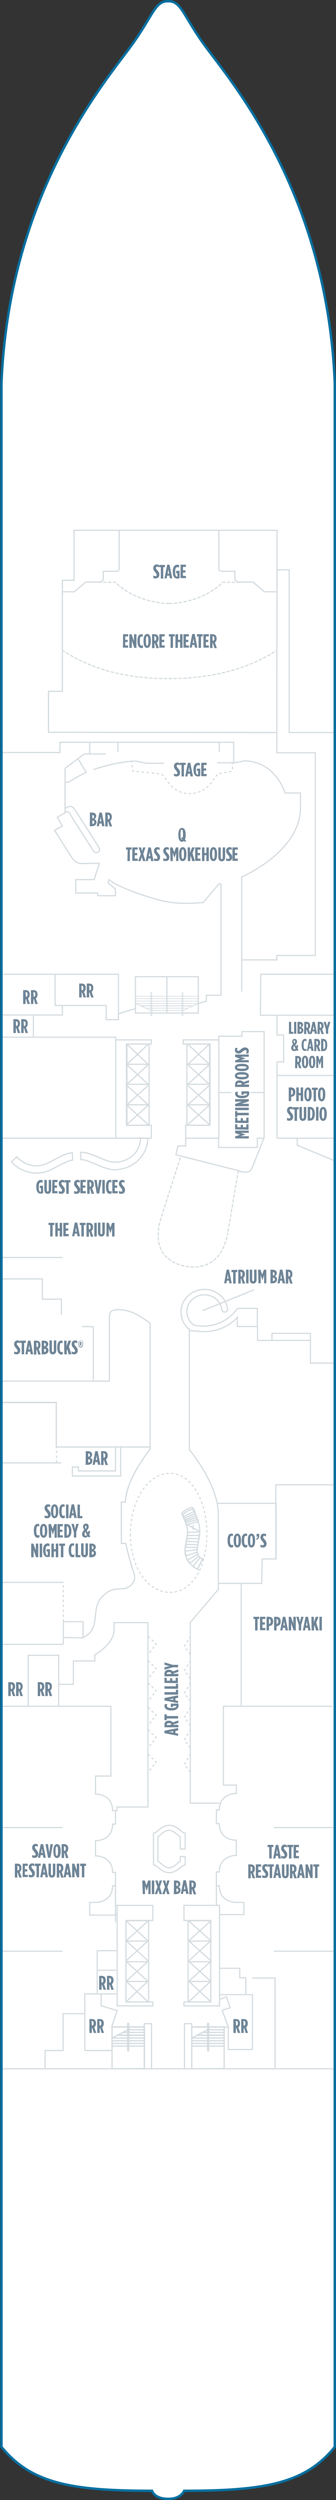 <?xml version="1.0" encoding="utf-8"?>
<!-- Generator: Adobe Illustrator 25.4.1, SVG Export Plug-In . SVG Version: 6.00 Build 0)  -->
<svg version="1.1" id="ENCORE_DECK_06" xmlns="http://www.w3.org/2000/svg" xmlns:xlink="http://www.w3.org/1999/xlink" x="0px"
	 y="0px" width="137.9px" height="1024.9px" viewBox="0 0 137.9 1024.9" style="enable-background:new 0 0 137.9 1024.9;"
	 xml:space="preserve">
<rect x="0" y="0" width="137.9" height="1024.9" fill="#333333" stroke="none"/>
<style type="text/css">
	.st0{fill:#FFFFFF;}
	.st1{fill:none;stroke:#D5DCE0;stroke-width:0.5;stroke-linecap:round;stroke-miterlimit:10;stroke-dasharray:1,1;}
	.st2{fill:none;stroke:#D5DCE0;stroke-width:0.5;}
	.st3{fill:none;stroke:#D5DCE0;stroke-width:0.25;}
	.st4{fill:none;stroke:#D5DCE0;stroke-width:0.5;stroke-miterlimit:10;stroke-dasharray:0.998,0.998;}
	.st5{fill:none;stroke:#D5DCE0;stroke-width:0.5;stroke-miterlimit:500;stroke-dasharray:1,1;}
	.st6{fill:none;stroke:#D5DCE0;stroke-width:0.5;stroke-miterlimit:10;}
	.st7{fill:none;stroke:#D5DCE0;stroke-width:0.5;stroke-miterlimit:10;stroke-dasharray:0.99,0.99;}
	.st8{fill:none;stroke:#D5DCE0;stroke-width:0.5;stroke-miterlimit:10;stroke-dasharray:1.028,1.028;}
	.st9{fill:none;stroke:#D5DCE0;stroke-width:0.5;stroke-miterlimit:10;stroke-dasharray:0.997,0.997;}
	.st10{fill:none;stroke:#D5DCE0;stroke-width:0.5;stroke-miterlimit:10;stroke-dasharray:1,1,1;}
	.st11{fill:#6E8496;}
	.st12{fill:none;}
	.st13{fill:none;stroke:#076FA0;stroke-miterlimit:10;}
</style>
<g id="ENCORE_DECK_06_BOTTOM">
	<path class="st0" d="M68.9,0.5c-5.3,0-6,5.7-14.7,17.8C43.8,32.8,3.6,78.6,0.6,157.4c0,840.5,0,827.5,0,845.7
		c12.1,14.8,28.2,18,61.8,18c0.5,1.5,2.5,3.3,6.5,3.3h0.2c4,0,5.7-1.8,6.5-3.3c33.7,0,49.8-3.2,61.8-18c0-15.2,0-845.7,0-845.7
		c-3-78.8-43.2-124.7-53.7-139.2C75.1,6.2,74.4,0.5,69.1,0.5H68.9z"/>
	<path class="st1" d="M25.6,266.6c12.5,8.1,26.5,11.6,43.5,11.6s32-3.5,44.5-11.6"/>
	<polyline class="st2" points="48.6,417.7 48.6,399.4 1.3,399.4 	"/>
	<path class="st2" d="M137.4,399.4H107c0,0-0.1,16.7-0.1,16.8h30.1"/>
	<polyline class="st2" points="55.8,413.4 48.6,415.6 48.6,418 43.6,418 43.6,412.2 22.6,412.2 22.6,399.4 	"/>
	<polyline class="st2" points="1.2,416.1 25.6,416.1 25.6,412.2 	"/>
	<polyline class="st2" points="0.7,425.2 47.5,425.2 47.5,426.5 	"/>
	<line class="st2" x1="13.7" y1="416.4" x2="13.7" y2="425.2"/>
	<line class="st2" x1="0.4" y1="515.5" x2="25.7" y2="515.5"/>
	<line class="st2" x1="0.4" y1="749.2" x2="25.7" y2="749.2"/>
	<line class="st2" x1="0.4" y1="799.9" x2="25.7" y2="799.9"/>
	<line class="st2" x1="112.4" y1="749.2" x2="137.7" y2="749.2"/>
	<line class="st2" x1="112.4" y1="799.9" x2="137.7" y2="799.9"/>
	<path class="st2" d="M77.7,545.5l6.1,0.4c9,0,13.6-5.9,13.6-5.9v3.8h8.2v-7.4c0,0-6.2-0.1-8.1,0c-7.3,9.8-18,6.8-18,6.8
		c-1.7-1.3-2.8-3.3-2.8-5.5c0-3.8,3.2-6.9,7.2-6.9c3.7,0,6.7,2.6,7.1,6.1c0.1,0.6,0.7,1.1,1.3,1c0.6-0.1,1.1-0.6,1.1-1.1
		c0,0,0-0.1,0-0.1c-0.5-4.6-4.6-8.1-9.5-8.1c-5.3,0-9.6,4.1-9.6,9.2c0,2.8,1.2,5.5,3.4,7.2"/>
	<path class="st2" d="M88.8,745.3V742H90c0-6.9,7-6.8,7-6.8v-3.4h-5.3v-32.3h44.8"/>
	<path class="st2" d="M88.8,773.7v-6.3H90c0-6.9,7-6.8,7-6.8l0-6.2c0,0-7,0.2-7-6.8h-1.2v-3.6"/>
	<path class="st2" d="M88.8,773.5v-0.4H90c0,6.9,7,6.8,7,6.8"/>
	<path class="st2" d="M42.7,779.1c-1.8,0.8-3.5,0.8-3.5,0.8c-1.4,0-2.4,0-2.4,0v5.2H48"/>
	<path class="st2" d="M47.4,773.5v-0.4h-1.2c0,3.5-1.8,5.1-3.5,6"/>
	<path class="st2" d="M0.2,699.5h45.3v28.6h-6.3v7.4c0,0,7-0.2,7,6.8h1.2v3.3"/>
	<path class="st2" d="M47.4,772.9v-5.3h-1.2c0-6.9-7-6.8-7-6.8l0-6.2c0,0,7,0.2,7-6.8h1.2v-3.6"/>
	<line class="st2" x1="47.4" y1="775.1" x2="47.4" y2="788.1"/>
	<line class="st2" x1="47.4" y1="773.3" x2="47.4" y2="775.1"/>
	<polyline class="st2" points="96.9,779.9 100.1,779.9 100.1,784.9 90.1,784.9 	"/>
	<rect x="51.9" y="428" class="st2" width="9.3" height="33.3"/>
	<line class="st2" x1="60.9" y1="453" x2="52.1" y2="461"/>
	<line class="st2" x1="60.8" y1="461" x2="52" y2="453"/>
	<polyline class="st2" points="60.9,444.9 52.1,452.9 60.8,452.9 52,444.9 	"/>
	<polyline class="st2" points="60.9,436.4 52.1,444.5 60.8,444.5 52,436.4 	"/>
	<polyline class="st2" points="60.9,428 52.1,436.3 60.8,436.3 52,428 	"/>
	<rect x="76.7" y="428" class="st2" width="9.3" height="33.3"/>
	<line class="st2" x1="77" y1="453" x2="85.9" y2="461"/>
	<line class="st2" x1="77.1" y1="461" x2="86" y2="453"/>
	<polyline class="st2" points="77,444.9 85.9,452.9 77.1,452.9 86,444.9 	"/>
	<polyline class="st2" points="77,436.4 85.9,444.5 77.1,444.5 86,436.4 	"/>
	<polyline class="st2" points="77,428 85.9,436.3 77.1,436.3 86,428 	"/>
	<rect x="68.5" y="400.4" class="st2" width="12.9" height="14.9"/>
	<rect x="68.5" y="408.4" class="st3" width="12.9" height="1"/>
	<rect x="68.5" y="409.4" class="st3" width="12.9" height="1"/>
	<rect x="68.5" y="410.4" class="st3" width="12.9" height="1"/>
	<polygon class="st3" points="79.3,412.3 68.5,412.3 68.5,411.4 81.4,411.4 	"/>
	<polygon class="st3" points="77.1,413.3 68.5,413.3 68.5,412.4 79.2,412.4 	"/>
	<rect x="68.5" y="413.3" class="st3" width="6.2" height="1"/>
	<rect x="68.5" y="414.3" class="st3" width="6.2" height="1"/>
	<polygon class="st3" points="81.4,415.3 75.1,415.3 75.1,414.3 81.4,411.3 	"/>
	<path class="st3" d="M75.1,407c0-0.1-0.1-0.2-0.2-0.2l0,0c-0.1,0-0.2,0.1-0.2,0.2v9.3c0,0.1,0.1,0.2,0.2,0.2l0,0
		c0.1,0,0.2-0.1,0.2-0.2V407z"/>
	<rect x="55.6" y="400.4" class="st2" width="12.9" height="14.9"/>
	<rect x="55.6" y="408.4" class="st3" width="12.9" height="1"/>
	<rect x="55.6" y="409.4" class="st3" width="12.9" height="1"/>
	<rect x="55.6" y="410.4" class="st3" width="12.9" height="1"/>
	<polygon class="st3" points="57.7,412.3 68.5,412.3 68.5,411.4 55.6,411.4 	"/>
	<polygon class="st3" points="59.9,413.3 68.5,413.3 68.5,412.4 57.7,412.4 	"/>
	<rect x="62.4" y="413.3" class="st3" width="6.2" height="1"/>
	<rect x="62.4" y="414.3" class="st3" width="6.2" height="1"/>
	<polygon class="st3" points="55.6,415.3 61.9,415.3 61.9,414.3 55.6,411.3 	"/>
	<path class="st3" d="M61.9,407c0-0.1,0.1-0.2,0.2-0.2l0,0c0.1,0,0.2,0.1,0.2,0.2v9.3c0,0.1-0.1,0.2-0.2,0.2l0,0
		c-0.1,0-0.2-0.1-0.2-0.2V407z"/>
	<polygon class="st2" points="62.1,466.6 62.1,461.3 52.1,461.3 52.1,428 62.1,428 62.1,426.3 47.5,426.3 47.5,466.6 	"/>
	<polygon class="st2" points="76.2,466.6 76.2,461.3 86.2,461.3 86.2,428 75.2,428 75.2,426.3 89.8,426.3 89.8,466.6 	"/>
	<polygon class="st2" points="75.5,781.1 75.5,787.3 86.5,787.3 86.5,820.7 75.5,820.7 75.5,822.3 90.1,822.3 90.1,781.1 	"/>
	<rect x="77.2" y="787.4" class="st2" width="9.3" height="33.3"/>
	<line class="st2" x1="77.5" y1="795.6" x2="86.4" y2="787.6"/>
	<line class="st2" x1="77.6" y1="787.6" x2="86.5" y2="795.6"/>
	<polyline class="st2" points="77.5,803.8 86.4,795.7 77.6,795.8 86.5,803.8 	"/>
	<polyline class="st2" points="77.5,812.2 86.4,804.2 77.6,804.2 86.5,812.2 	"/>
	<polyline class="st2" points="77.5,820.6 86.4,812.3 77.6,812.3 86.5,820.6 	"/>
	<polygon class="st2" points="62.7,781.1 62.7,787.3 51.7,787.3 51.7,820.7 62.7,820.7 62.7,822.3 48.1,822.3 48.1,809.2 
		48.1,781.1 	"/>
	<rect x="51.7" y="787.4" class="st2" width="9.3" height="33.3"/>
	<line class="st2" x1="60.7" y1="795.6" x2="51.9" y2="787.6"/>
	<line class="st2" x1="60.6" y1="787.6" x2="51.8" y2="795.6"/>
	<polyline class="st2" points="60.7,803.8 51.9,795.7 60.6,795.8 51.8,803.8 	"/>
	<polyline class="st2" points="60.7,812.2 51.9,804.2 60.6,804.2 51.8,812.2 	"/>
	<polyline class="st2" points="60.7,820.6 51.9,812.3 60.6,812.3 51.8,820.6 	"/>
	<polygon class="st2" points="46,830.9 59.3,830.9 59.3,848 46,848.1 	"/>
	<rect x="46" y="837.7" class="st2" width="13.3" height="1.1"/>
	<rect x="46" y="836.6" class="st2" width="13.3" height="1.1"/>
	<rect x="46" y="835.5" class="st2" width="13.3" height="1.1"/>
	<polygon class="st2" points="48.1,834.4 59.3,834.4 59.3,835.5 46,835.5 	"/>
	<polygon class="st2" points="50.4,833.2 59.3,833.2 59.3,834.3 48.2,834.3 	"/>
	<rect x="52.9" y="832.1" class="st2" width="6.3" height="1.1"/>
	<rect x="52.9" y="831" class="st2" width="6.3" height="1.1"/>
	<polygon class="st2" points="46,831 52.5,831 52.5,832.1 46,835.5 	"/>
	<path class="st2" d="M52.4,840.5c0,0.2,0.1,0.3,0.2,0.3l0,0c0.1,0,0.2-0.1,0.2-0.3v-10.8c0-0.2-0.1-0.3-0.2-0.3l0,0
		c-0.1,0-0.2,0.1-0.2,0.3V840.5z"/>
	<polygon class="st2" points="78.7,830.9 92,830.9 92,848 78.7,848.1 	"/>
	<rect x="78.7" y="837.7" class="st2" width="13.3" height="1.1"/>
	<rect x="78.7" y="836.6" class="st2" width="13.3" height="1.1"/>
	<rect x="78.7" y="835.5" class="st2" width="13.3" height="1.1"/>
	<polygon class="st2" points="80.9,834.4 92,834.4 92,835.5 78.7,835.5 	"/>
	<polygon class="st2" points="83.1,833.2 92,833.2 92,834.3 80.9,834.3 	"/>
	<rect x="85.7" y="832.1" class="st2" width="6.3" height="1.1"/>
	<rect x="85.7" y="831" class="st2" width="6.3" height="1.1"/>
	<polygon class="st2" points="78.7,831 85.2,831 85.2,832.1 78.7,835.5 	"/>
	<path class="st2" d="M85.2,840.5c0,0.2,0.1,0.3,0.2,0.3l0,0c0.1,0,0.2-0.1,0.2-0.3v-10.8c0-0.2-0.1-0.3-0.2-0.3l0,0
		c-0.1,0-0.2,0.1-0.2,0.3V840.5z"/>
	<path class="st2" d="M99.2,406.5l0-47c0,0,24.1-10.3,24.1-28.3c0-2.6,0-6.1,0-6.1H117c0,0-3.7-12.9-16.7-13.2l-4.4,0.9"/>
	<path class="st2" d="M81.4,411.4l3.3-1V408h6v-45.6h-0.9l-6.4,7.6c0,0-8.2,0.8-14.2-0.2s-20.9-5.9-24.4-9.2
		c-0.3,0.9-0.5,1.3-0.5,1.3l3,2.5l0.1,2.8h-7.3v-1.1h-9v-5.5h7.5l2.2-6.7c0,0-6.4,0.1-7.6,0.1s-2.6-0.8-3.6-2.3s-7.2-11.3-7.2-11.3
		l3.2-1.8l-2.1-3.6l3.2-1.8V315l7.9-5.9h8.8"/>
	<polyline class="st2" points="137.5,300.3 118.7,300.3 118.7,233.6 113.7,233.6 	"/>
	<polyline class="st2" points="30.4,237.9 25.6,237.9 25.6,283.4 19.9,283.4 19.9,300.2 113.5,300.3 	"/>
	<polyline class="st2" points="99.4,393.5 113.6,393.5 113.6,391.7 129.4,391.7 129.4,308.6 113.6,308.6 113.7,233.6 	"/>
	<path class="st2" d="M47.8,479.5c-1.4,0.1-2.7-0.1-3.9-0.5c-1.8-0.5-3.5-1.3-5-1.9c-2.2-0.9-4.2-1.8-5.7-1.7l-0.1-3
		c2.2-0.1,4.4,0.8,7,1.9c1.5,0.6,3,1.3,4.7,1.8c2.3,0.7,5.9,0.4,8.8-1.7c1.8-1.2,3.9-3.6,4.1-7.9l3,0.1c-0.3,5.5-3.1,8.6-5.4,10.2
		C53.1,478.5,50.4,479.3,47.8,479.5z"/>
	<path class="st2" d="M4.7,476.3c1.1,1.2,2.2,2.1,3.3,2.7c2.3,1.3,5.1,2,7.6,1.9c1.4-0.1,2.7-0.3,3.9-0.8c1.8-0.7,3.4-1.6,4.8-2.3
		c2.1-1.1,4-2.1,5.5-2.2l-0.1-3c-2.2,0.1-4.3,1.2-6.8,2.5c-1.4,0.8-2.9,1.5-4.5,2.2c-2.2,0.9-5.8,1-8.9-0.9
		c-0.8-0.5-1.8-1.2-2.6-2.2L4.7,476.3z"/>
	<path class="st1" d="M97.8,480l-4.5,26.4l0-0.2c-2.4,12.3-11,14.6-18.5,12.6c-8-2.1-12.2-8.6-8.6-19.8l8-25.1"/>
	<path class="st2" d="M98,480.1c3.9,0.8,4.5,0.4,5.3-1.1c0.8-1.5,5-12.4,5-12.4"/>
	<polyline class="st2" points="113.7,466.6 122,466.6 122,469.5 137.2,475.8 	"/>
	<polyline class="st2" points="108.4,422.7 108.4,466.6 105.6,466.6 105.6,470.4 89.7,470.4 89.7,466.6 	"/>
	<line class="st2" x1="60.7" y1="466.6" x2="0.8" y2="466.6"/>
	<polyline class="st2" points="98.6,480.1 72.2,473.4 73,469.8 76.2,469.8 76.2,466.6 	"/>
	<polyline class="st2" points="113.7,466.7 113.7,435.3 116.4,435.3 116.4,424.3 113.7,424.3 113.7,416 	"/>
	<polyline class="st2" points="89.8,427.5 89.8,424.8 99.3,424.8 99.3,422.9 108.4,422.9 	"/>
	<line class="st2" x1="89.6" y1="447.9" x2="95" y2="447.9"/>
	<line class="st2" x1="102.8" y1="447.9" x2="108.2" y2="447.9"/>
	<path class="st2" d="M82,627.8l-2.3-1.2l-0.5,0.2l0.1-1.2l-0.5,0.5l-2.2-1.1l4.8-1.2l-0.2-0.9l-4.8,1.3l-0.3-0.6l4.7-1.5l-0.3-0.9
		l-4.5,1.9l-0.3-0.7l4.5-2l-0.3-0.9l-4.4,2.2L75,621c0,0,2.1-2.4,4.6-2.1c-0.3-0.5-0.4-0.8-0.4-0.8s-2.4-0.3-4.8,2.5"/>
	<path class="st2" d="M81,643.3c0.8-1.4,1.6-2.9,2.2-4.5c0,0,0-0.1,0-0.1"/>
	<path class="st2" d="M81.1,634.3c-0.4,1.8-0.6,3.9,2.6,5.1"/>
	<path class="st2" d="M81.1,634.3l0.4-2.4c0.4-2.1,0.7-4.2,0.3-6.3c-0.6-2.7-2.6-7.2-2.6-7.2"/>
	<path class="st2" d="M74.6,620.5c0,0,1.9,4.2,2.3,6.1c0.2,1.2,0,2.8-0.3,4.4l-0.5,2.6c-1.1,5.6,2.4,8.5,5.7,10.1"/>
	<polyline class="st2" points="82.3,638.3 79.2,642.1 81,643.3 83.2,639 	"/>
	<polyline class="st2" points="81.7,637.7 78,640.9 77,639.5 81.2,637.1 81,636.3 76.4,637.8 75.9,635.9 80.9,635.3 81,634.4 
		76.2,634.3 76.4,633.1 81.2,633.3 81.3,632.1 76.5,631.9 76.8,630.7 81.6,630.8 81.7,629.4 76.8,629.5 77,628.2 82,628 82,627 	"/>
	<g>
		<path class="st4" d="M53.5,628.9c0,13.7,7.2,23.9,16.2,23.9s15.2-10.1,15.2-23.9S78.6,604,69.7,604
			C60.7,604,53.5,615.1,53.5,628.9z"/>
	</g>
	<line class="st2" x1="0.6" y1="848.1" x2="137.3" y2="848.1"/>
	<polyline class="st2" points="92,831 93.7,831 91.2,824.1 94.5,823.1 92.9,818.6 90.2,819.6 	"/>
	<polyline class="st2" points="45.8,831 48.1,824.3 41.5,822.2 41.5,817.1 	"/>
	<polyline class="st2" points="48,817.4 34.8,817.4 34.8,840.6 45.8,840.6 	"/>
	<polyline class="st2" points="47.8,807.7 39.9,807.7 39.9,817.1 	"/>
	<polyline class="st2" points="34.7,825.5 25.9,825.5 25.9,840.6 18.5,840.6 18.5,848 	"/>
	<polyline class="st2" points="47.4,773.1 47.4,781.1 48.1,781.1 	"/>
	<path class="st2" d="M47.4,742.2H48v-1.4h12.7v-75.6H46.8c0,0,0-0.3,0,3c0,5.8-7.9,10.2-7.9,10.2v2.5h-8.8v9.6H24"/>
	<line class="st2" x1="88.8" y1="773.1" x2="88.8" y2="781.3"/>
	<path class="st2" d="M89.6,624.3c0,0,0,5.3,0-3.5c0-12.4-11.9-26.5-11.9-26.5v-49.7"/>
	<line class="st2" x1="89.6" y1="652" x2="89.6" y2="625.5"/>
	<polyline class="st2" points="137.4,558.8 127.4,558.8 127.4,546.6 111.6,546.6 111.6,549.4 	"/>
	<polyline class="st2" points="89.1,616.3 113.3,616.3 113.3,639.1 107.6,639.1 107.4,649.1 89.6,649.1 	"/>
	<polyline class="st2" points="89.5,651.7 78.1,665.1 78.1,739.2 90.1,739.2 	"/>
	<polyline class="st2" points="24.1,699.4 24.1,678.6 11.6,678.6 11.6,699.4 	"/>
	<rect x="59.2" y="829.6" class="st2" width="3" height="18.5"/>
	<rect x="75.7" y="829.6" class="st2" width="3" height="18.5"/>
	<polyline class="st2" points="93.7,831 93.7,840.2 103.6,840.2 103.6,817.7 90.2,817.7 	"/>
	<polyline class="st2" points="47.9,799.7 39.9,799.7 39.9,807.7 	"/>
	<polyline class="st2" points="90.1,806.9 98.4,806.9 98.4,810.8 100.9,810.8 100.9,817.8 	"/>
	<polyline class="st2" points="105.7,543.7 105.7,549.5 127.3,549.5 	"/>
	<line class="st2" x1="113.6" y1="440.9" x2="137.1" y2="440.9"/>
	<path class="st2" d="M50.3,651.3c3.3-0.1,5.8-3.3,4.7-6.3s-3.1-10.6-3.4-12.3c-0.2,0-1.8,0-1.8,0v-16.9h1.6c0,0,0-3.1,1.8-7.6
		c0.4-1,0.9-2.1,1.4-3.2c3-5.9,7-10.9,7-10.9s0-47,0-51.7c-4.2-2.9-7.8-5.5-13.1-5.5c-3.1,0-3.6,1-3.6,3.5"/>
	<polyline class="st2" points="61.4,593.2 23.1,593.2 23.1,575 0.5,575 0.5,599.7 25.2,599.7 	"/>
	<polyline class="st2" points="33.7,543.8 38.3,543.9 38.3,566.2 0.4,566.2 	"/>
	<polyline class="st2" points="0.5,524.3 17.4,524.3 17.4,532.6 25.2,532.6 25.2,539 	"/>
	<line class="st2" x1="99" y1="649.2" x2="99" y2="699.2"/>
	<path class="st2" d="M75,763.6L75,763.6L75,763.6z M74,758v-3.1c0,0,0-1,0-1.9c-0.4-0.2-0.8-0.6-1.2-0.9c-1-0.8-2.1-1.8-3.4-1.8
		c-1.3,0-2.5,0.9-3.4,1.8c-0.4,0.3-0.8,0.7-1.2,0.9c0,0.9,0,1.9,0,1.9v6.2c0,0,0,1,0,1.9c0.4,0.2,0.8,0.6,1.2,0.9
		c1,0.8,2.1,1.8,3.4,1.8c1.3,0,2.5-0.9,3.4-1.8c0.4-0.3,0.8-0.7,1.2-0.9c0-0.9,0-1.9,0-1.9l2,0c0,0,0,1.6,0,2.6v0.8l-0.7,0.2
		c-0.2,0.1-0.8,0.5-1.1,0.8c-1.1,0.9-2.7,2.2-4.7,2.2c-2.1,0-3.6-1.3-4.7-2.2c-0.4-0.3-0.9-0.8-1.1-0.8l-0.7-0.2v-0.8
		c0-1,0-2.6,0-2.6v-6.2c0,0,0-1.5,0-2.6v-0.8l0.7-0.2c0.2-0.1,0.8-0.5,1.1-0.8c1.1-0.9,2.7-2.2,4.7-2.2c2.1,0,3.6,1.3,4.7,2.2
		c0.4,0.3,0.9,0.8,1.1,0.8l0.7,0.2v0.8c0,1,0,2.6,0,2.6v3.1C75.1,758,74.5,758,74,758v-3.1"/>
	<line class="st2" x1="26" y1="664.8" x2="26" y2="674.1"/>
	<line class="st2" x1="0.3" y1="648.7" x2="26" y2="648.7"/>
	<polygon class="st2" points="29.7,601.4 29.7,605.1 49.5,605.1 49.5,593.2 47.4,593.2 47.4,603 32.2,603 32.2,601.4 	"/>
	<path class="st1" d="M69.3,247.4c-4.4,0-15-1.7-21.9-8.7c-3.7,0-7.5,0-7.5,0"/>
	<path class="st1" d="M69.5,247.4c4.4,0,15-1.7,21.9-8.7c3.7,0,7.5,0,7.5,0"/>
	<polyline class="st2" points="137.4,608.7 113.2,608.7 113.2,639.1 	"/>
	<polyline class="st5" points="60.8,670.8 64.1,674 60.8,678.2 	"/>
	<polyline class="st5" points="60.8,680.8 64.1,684 60.8,688.2 	"/>
	<polyline class="st5" points="60.8,689.9 64.1,693.2 60.8,697.4 	"/>
	<polyline class="st5" points="60.8,699.9 64.1,703.2 60.8,707.4 	"/>
	<polyline class="st5" points="60.8,709.1 64.1,712.4 60.8,716.5 	"/>
	<polyline class="st5" points="60.8,719.1 64.1,722.4 60.8,726.5 	"/>
	<polyline class="st5" points="78.1,726.5 75.7,723.3 78.1,719.1 	"/>
	<polyline class="st5" points="78.1,716.5 75.7,713.3 78.1,709.1 	"/>
	<polyline class="st5" points="78.1,707.4 75.7,704.1 78.1,699.9 	"/>
	<polyline class="st5" points="78.1,697.4 75.7,694.1 78.1,689.9 	"/>
	<polyline class="st5" points="78.1,688.2 75.7,684.9 78.1,680.8 	"/>
	<polyline class="st5" points="78.1,678.2 75.7,674.9 78.1,670.8 	"/>
	<polyline class="st2" points="38.3,566.2 44.9,566.2 44.9,540.3 	"/>
	<path class="st2" d="M38.4,315.5c4.6-1.7,12.8-3.5,17.2-3.5l4.5,0.9h7.3"/>
	<polyline class="st2" points="89.1,312.7 95.9,312.7 95.9,304.3 24.6,304.3 24.6,308.5 0.8,308.5 	"/>
	<line class="st2" x1="48.4" y1="304.4" x2="48.4" y2="308.3"/>
	<line class="st2" x1="90" y1="304.4" x2="90" y2="308.3"/>
	<path class="st2" d="M26.5,320.7h1.6c0,0,4.2-2.7,7.3-4.1c-0.9-1.4-3.5-5.7-3.5-5.7"/>
	<g>
		<g>
			<line class="st6" x1="95.4" y1="312.8" x2="95.4" y2="313.3"/>
			<path class="st7" d="M95.4,314.3v0.9c0,0,0.1,1-1.3,1.2c-1.2,0.2-3.5,0.6-4.2,0.8c-0.7,0.2-0.9,0.5-1.7,1.6
				c-0.8,1.1-3.5,6-9.3,6.5"/>
			<path class="st6" d="M78.4,325.3c-0.2,0-0.3,0-0.5,0"/>
		</g>
	</g>
	<g>
		<g>
			<path class="st6" d="M78,325.4c-0.2,0-0.3,0-0.5,0"/>
			<path class="st8" d="M76.5,325.3c-5.5-0.7-8-5.4-8.8-6.4c-0.8-1-1-1.4-1.7-1.6c-0.5-0.1-7.8-0.8-10.5-1.1"/>
			<path class="st6" d="M55,316.1c-0.3,0-0.5,0-0.5,0l-0.1-0.5"/>
			<line class="st9" x1="54.3" y1="314.6" x2="54.1" y2="313.1"/>
			<line class="st6" x1="54.1" y1="312.6" x2="54" y2="312.1"/>
		</g>
	</g>
	<path class="st2" d="M26.5,331.6c2.5-1.6,3.2-1.3,4.4,0.6c1,1.5,9.7,15.1,9.7,15.3c0.4,0.7,0.4,1.3-0.3,1.8
		c-0.8,0.5-1.5,0.2-1.9-0.4c-0.4-0.5-9-14.1-10-15.7c-0.3-0.5-0.7-0.8-2,0"/>
	<line class="st2" x1="36.8" y1="304.5" x2="36.8" y2="309.1"/>
	<polyline class="st2" points="103.5,810.9 112.9,810.9 112.9,848.2 	"/>
	<line class="st2" x1="118.8" y1="466.6" x2="137.2" y2="466.6"/>
	<line class="st2" x1="83.1" y1="537.3" x2="104.2" y2="528.8"/>
	<path class="st2" d="M0.5,574.9h22.6v18.3h38.3l0.2,0.9c0,0-4,5-7,10.9c-0.6,1.1-1,2.2-1.4,3.2c-1.7,4.5-1.8,7.6-1.8,7.6h-1.6v16.9
		c0,0,1.6,0,1.8,0c0.3,1.7,2.3,9.3,3.4,12.3s-1.4,6.2-4.7,6.3c-2.8,0.1-5.4,0.1-8.4,3.3c-5,5.4-0.1,13.1-7.8,16.7"/>
	<line class="st2" x1="0.3" y1="674.1" x2="25.8" y2="674.1"/>
	<polygon class="st2" points="113.6,300.3 113.7,217.4 30.4,217.4 30.4,237.9 25.6,237.9 25.6,283.4 19.9,283.4 19.9,300.2 
		113.5,300.3 	"/>
	<path class="st2" d="M25.6,242.6h4.9l4.7-4h6.2l1-1v-3.4c0,0,4,0,5.3,0s1.2-1.2,1.2-1.2v-15.7"/>
	<path class="st2" d="M113.5,242.6h-5l-4.7-4h-6.3l-1.1-1v-3.4c0,0-4,0-5.4,0c-1.3,0-1.2-1.2-1.2-1.2v-15.3"/>
	<path class="st2" d="M26,671.3c0,0,5.6,0.1,8.1,0.1v-6.7"/>
	<line class="st2" x1="34.1" y1="664.8" x2="26.1" y2="664.8"/>
	<line class="st10" x1="23.2" y1="599.7" x2="23.2" y2="593.2"/>
	<line class="st10" x1="26" y1="664.8" x2="26" y2="648.7"/>
	<path class="st11" d="M9.5,405.9h1c1,0,1.7,0.5,1.7,1.8v0.1c0,0.7-0.3,1.2-0.7,1.5l0.8,2.3h-1l-0.6-2h-0.2v2h-1V405.9z M10.6,408.6
		c0.4,0,0.7-0.2,0.7-0.9v-0.1c0-0.7-0.3-0.9-0.8-0.9h0L10.6,408.6L10.6,408.6z M12.7,405.9h1c1,0,1.7,0.5,1.7,1.8v0.1
		c0,0.7-0.3,1.2-0.7,1.5l0.8,2.3h-1l-0.6-2h-0.2v2h-1L12.7,405.9L12.7,405.9z M13.8,408.6c0.4,0,0.7-0.2,0.7-0.9v-0.1
		c0-0.7-0.3-0.9-0.8-0.9h0L13.8,408.6L13.8,408.6z"/>
	<path class="st11" d="M5.5,417.8h1c1,0,1.7,0.5,1.7,1.8v0.1c0,0.7-0.3,1.2-0.7,1.5l0.8,2.3h-1l-0.6-2H6.5v2h-1V417.8z M6.6,420.6
		c0.4,0,0.7-0.2,0.7-0.9v-0.1c0-0.7-0.3-0.9-0.8-0.9h0L6.6,420.6L6.6,420.6z M8.7,417.8h1c1,0,1.7,0.5,1.7,1.8v0.1
		c0,0.7-0.3,1.2-0.7,1.5l0.8,2.3h-1l-0.6-2H9.7v2h-1V417.8z M9.8,420.6c0.4,0,0.7-0.2,0.7-0.9v-0.1c0-0.7-0.3-0.9-0.8-0.9h0
		L9.8,420.6L9.8,420.6z"/>
	<path class="st11" d="M32.5,403.2h1c1,0,1.7,0.5,1.7,1.8v0.1c0,0.7-0.3,1.2-0.7,1.5l0.8,2.3h-1l-0.6-2h-0.2v2h-1L32.5,403.2
		L32.5,403.2z M33.5,406c0.4,0,0.7-0.2,0.7-0.9V405c0-0.7-0.3-0.9-0.8-0.9h0L33.5,406L33.5,406z M35.6,403.2h1c1,0,1.7,0.5,1.7,1.8
		v0.1c0,0.7-0.3,1.2-0.7,1.5l0.8,2.3h-1l-0.6-2h-0.2v2h-1C35.6,408.8,35.6,403.2,35.6,403.2z M36.7,406c0.4,0,0.7-0.2,0.7-0.9V405
		c0-0.7-0.3-0.9-0.8-0.9h0L36.7,406L36.7,406z"/>
	<path class="st11" d="M15.5,689.6h1c1,0,1.7,0.5,1.7,1.8v0.1c0,0.7-0.3,1.2-0.7,1.5l0.8,2.3h-1l-0.6-2h-0.2v2h-1L15.5,689.6
		L15.5,689.6z M16.5,692.4c0.4,0,0.7-0.2,0.7-0.9v-0.1c0-0.7-0.3-0.9-0.8-0.9h0L16.5,692.4L16.5,692.4z M18.6,689.6h1
		c1,0,1.7,0.5,1.7,1.8v0.1c0,0.7-0.3,1.2-0.7,1.5l0.8,2.3h-1l-0.6-2h-0.2v2h-1V689.6z M19.7,692.4c0.4,0,0.7-0.2,0.7-0.9v-0.1
		c0-0.7-0.3-0.9-0.8-0.9h0L19.7,692.4L19.7,692.4z"/>
	<path class="st11" d="M40.7,810h1c1,0,1.7,0.5,1.7,1.8v0.1c0,0.7-0.3,1.2-0.7,1.5l0.8,2.3h-1l-0.6-2h-0.2v2h-1L40.7,810L40.7,810z
		 M41.7,812.8c0.4,0,0.7-0.2,0.7-0.9v-0.1c0-0.7-0.3-0.9-0.8-0.9h0L41.7,812.8L41.7,812.8z M43.9,810h1c1,0,1.7,0.5,1.7,1.8v0.1
		c0,0.7-0.3,1.2-0.7,1.5l0.8,2.3h-1l-0.6-2h-0.2v2h-1C43.9,815.6,43.9,810,43.9,810z M44.9,812.8c0.4,0,0.7-0.2,0.7-0.9v-0.1
		c0-0.7-0.3-0.9-0.8-0.9h0L44.9,812.8L44.9,812.8z"/>
	<path class="st11" d="M95.8,827.7h1c1,0,1.7,0.5,1.7,1.8v0.1c0,0.7-0.3,1.2-0.7,1.5l0.8,2.3h-1l-0.6-2h-0.2v2h-1
		C95.8,833.3,95.8,827.7,95.8,827.7z M96.9,830.4c0.4,0,0.7-0.2,0.7-0.9v-0.1c0-0.7-0.3-0.9-0.8-0.9h0L96.9,830.4L96.9,830.4z
		 M99,827.7h1c1,0,1.7,0.5,1.7,1.8v0.1c0,0.7-0.3,1.2-0.7,1.5l0.8,2.3h-1l-0.6-2H100v2h-1V827.7z M100,830.4c0.4,0,0.7-0.2,0.7-0.9
		v-0.1c0-0.7-0.3-0.9-0.8-0.9h0L100,830.4L100,830.4z"/>
	<path class="st11" d="M36.7,827.7h1c1,0,1.7,0.5,1.7,1.8v0.1c0,0.7-0.3,1.2-0.7,1.5l0.8,2.3h-1l-0.6-2h-0.2v2h-1L36.7,827.7
		L36.7,827.7z M37.7,830.4c0.4,0,0.7-0.2,0.7-0.9v-0.1c0-0.7-0.3-0.9-0.8-0.9h0L37.7,830.4L37.7,830.4z M39.9,827.7h1
		c1,0,1.7,0.5,1.7,1.8v0.1c0,0.7-0.3,1.2-0.7,1.5l0.8,2.3h-1l-0.6-2h-0.2v2h-1C39.9,833.3,39.9,827.7,39.9,827.7z M40.9,830.4
		c0.4,0,0.7-0.2,0.7-0.9v-0.1c0-0.7-0.3-0.9-0.8-0.9h0L40.9,830.4L40.9,830.4z"/>
	<path class="st11" d="M3.5,689.6h1c1,0,1.7,0.5,1.7,1.8v0.1c0,0.7-0.3,1.2-0.7,1.5l0.8,2.3h-1l-0.6-2H4.4v2h-1V689.6z M4.5,692.4
		c0.4,0,0.7-0.2,0.7-0.9v-0.1c0-0.7-0.3-0.9-0.8-0.9h0L4.5,692.4L4.5,692.4z M6.6,689.6h1c1,0,1.7,0.5,1.7,1.8v0.1
		c0,0.7-0.3,1.2-0.7,1.5l0.8,2.3h-1l-0.6-2H7.6v2h-1V689.6z M7.7,692.4c0.4,0,0.7-0.2,0.7-0.9v-0.1c0-0.7-0.3-0.9-0.8-0.9h0
		L7.7,692.4L7.7,692.4z"/>
	<path class="st11" d="M13.2,761.4v-1c0.3,0.2,0.6,0.3,0.9,0.3c0.3,0,0.5-0.1,0.5-0.5v0c0-0.3-0.1-0.4-0.5-1
		c-0.7-0.8-0.9-1.1-0.9-1.8v0c0-0.9,0.6-1.5,1.4-1.5c0.4,0,0.6,0.1,0.9,0.2v1c-0.3-0.2-0.5-0.3-0.7-0.3c-0.3,0-0.5,0.2-0.5,0.5v0
		c0,0.3,0.1,0.4,0.5,0.9c0.8,0.9,0.9,1.2,0.9,1.9v0c0,0.9-0.6,1.5-1.4,1.5C13.8,761.7,13.5,761.6,13.2,761.4z M16.7,756h1l1.1,5.6
		h-1l-0.2-1.1h-0.9l-0.2,1.1h-0.9L16.7,756z M17.5,759.6l-0.3-1.8l-0.3,1.8H17.5z M18.7,756h1l0.5,3.6l0.5-3.6h1l-1,5.6h-1L18.7,756
		z M21.9,759v-0.3c0-1.8,0.6-2.7,1.5-2.7c0.9,0,1.5,0.9,1.5,2.7v0.3c0,1.8-0.6,2.7-1.5,2.7C22.5,761.7,21.9,760.8,21.9,759z
		 M23.8,759v-0.3c0-1.4-0.2-1.8-0.5-1.8s-0.5,0.4-0.5,1.8v0.3c0,1.4,0.2,1.8,0.5,1.8S23.8,760.4,23.8,759z M25.3,756h1
		c1,0,1.7,0.5,1.7,1.8v0.1c0,0.7-0.3,1.2-0.7,1.5l0.8,2.3h-1l-0.6-2h-0.2v2h-1V756z M26.3,758.8c0.4,0,0.7-0.2,0.7-0.9v-0.1
		c0-0.7-0.3-0.9-0.8-0.9h0L26.3,758.8L26.3,758.8z M6.1,764h1c1,0,1.7,0.5,1.7,1.8v0.1c0,0.7-0.3,1.2-0.7,1.5l0.8,2.3h-1l-0.6-2H7.1
		v2h-1V764z M7.2,766.8c0.4,0,0.7-0.2,0.7-0.9v-0.1c0-0.7-0.3-0.9-0.8-0.9h0L7.2,766.8L7.2,766.8z M9.3,764h2.1v0.9h-1.2v1.4h1v0.9
		h-1v1.4h1.2v0.9H9.3V764z M11.8,769.4v-1c0.3,0.2,0.6,0.3,0.9,0.3c0.3,0,0.5-0.1,0.5-0.5v0c0-0.3-0.1-0.4-0.5-1
		c-0.7-0.8-0.9-1.1-0.9-1.8v0c0-0.9,0.6-1.5,1.4-1.5c0.4,0,0.6,0.1,0.9,0.2v1c-0.3-0.2-0.5-0.3-0.7-0.3c-0.3,0-0.5,0.2-0.5,0.5v0
		c0,0.3,0.1,0.4,0.5,0.9c0.8,0.9,0.9,1.2,0.9,1.9v0c0,0.9-0.6,1.5-1.4,1.5C12.5,769.7,12.1,769.6,11.8,769.4z M15,765h-0.7V764h2.4
		v0.9h-0.7v4.7h-1L15,765L15,765z M17.6,764h1l1.1,5.6h-1l-0.2-1.1h-0.9l-0.2,1.1h-0.9L17.6,764z M18.4,767.6l-0.3-1.8l-0.3,1.8
		H18.4z M19.9,768v-4h1v4.1c0,0.5,0.2,0.7,0.4,0.7s0.4-0.2,0.4-0.7V764h1v4c0,1.2-0.6,1.7-1.4,1.7C20.5,769.7,19.9,769.2,19.9,768z
		 M23.3,764h1c1,0,1.7,0.5,1.7,1.8v0.1c0,0.7-0.3,1.2-0.7,1.5l0.8,2.3h-1l-0.6-2h-0.2v2h-1V764z M24.3,766.8c0.4,0,0.7-0.2,0.7-0.9
		v-0.1c0-0.7-0.3-0.9-0.8-0.9h0L24.3,766.8L24.3,766.8z M27.2,764h1l1.1,5.6h-1l-0.2-1.1h-0.9l-0.2,1.1h-0.9L27.2,764z M28,767.6
		l-0.3-1.8l-0.3,1.8H28z M29.6,764h0.9l1,2.8V764h1v5.6h-0.9l-1-3v3h-1V764z M33.6,765h-0.7V764h2.4v0.9h-0.7v4.7h-1L33.6,765
		L33.6,765z"/>
	<path class="st11" d="M58.4,770.9h1l0.7,2l0.7-2h1v5.6h-0.9v-3.4l-0.7,2.1h0l-0.7-2.1v3.4h-0.9L58.4,770.9L58.4,770.9z M62.3,770.9
		h1v5.6h-1C62.3,776.5,62.3,770.9,62.3,770.9z M64.6,773.6l-0.9-2.7h1l0.4,1.6l0.4-1.6h1l-0.9,2.7l0.9,2.9h-1l-0.5-1.7l-0.5,1.7h-1
		L64.6,773.6z M67.7,773.6l-0.9-2.7h1l0.4,1.6l0.4-1.6h1l-0.9,2.7l0.9,2.9h-1l-0.5-1.7l-0.5,1.7h-1L67.7,773.6z M71.4,770.9h0.8
		c0.9,0,1.8,0.4,1.8,1.4v0c0,0.7-0.4,1.1-0.8,1.3c0.5,0.2,0.9,0.5,0.9,1.2v0.1c0,1-0.8,1.6-1.9,1.6h-0.9
		C71.4,776.5,71.4,770.9,71.4,770.9z M72.4,773.2c0.4,0,0.7-0.2,0.7-0.7v0c0-0.5-0.3-0.7-0.7-0.7h0L72.4,773.2L72.4,773.2z
		 M72.4,775.6c0.4,0,0.8-0.3,0.8-0.7v0c0-0.5-0.3-0.7-0.8-0.7h0L72.4,775.6L72.4,775.6L72.4,775.6z M75.3,770.8h1l1.1,5.6h-1
		l-0.2-1.1h-0.9l-0.2,1.1h-0.9L75.3,770.8z M76.1,774.5l-0.3-1.8l-0.3,1.8H76.1z M77.7,770.9h1c1,0,1.7,0.5,1.7,1.8v0.1
		c0,0.7-0.3,1.2-0.7,1.5l0.8,2.3h-1l-0.6-2h-0.2v2h-1C77.7,776.5,77.7,770.9,77.7,770.9z M78.7,773.6c0.4,0,0.7-0.2,0.7-0.9v-0.1
		c0-0.7-0.3-0.9-0.8-0.9h0L78.7,773.6L78.7,773.6z"/>
	<path class="st11" d="M110.5,757.2h-0.7v-0.9h2.4v0.9h-0.7v4.7h-1L110.5,757.2L110.5,757.2z M113.2,756.3h1l1.1,5.6h-1l-0.2-1.1
		h-0.9l-0.2,1.1h-0.9L113.2,756.3z M114,759.9l-0.3-1.8l-0.3,1.8H114z M115.4,761.7v-1c0.3,0.2,0.6,0.3,0.9,0.3
		c0.3,0,0.5-0.1,0.5-0.5v0c0-0.3-0.1-0.4-0.5-1c-0.7-0.8-0.9-1.1-0.9-1.8v0c0-0.9,0.6-1.5,1.4-1.5c0.4,0,0.6,0.1,0.9,0.2v1
		c-0.3-0.2-0.5-0.3-0.7-0.3c-0.3,0-0.5,0.2-0.5,0.5v0c0,0.3,0.1,0.4,0.5,0.9c0.8,0.9,0.9,1.2,0.9,1.9v0c0,0.9-0.6,1.5-1.4,1.5
		C116,761.9,115.7,761.8,115.4,761.7z M118.6,757.2h-0.7v-0.9h2.4v0.9h-0.7v4.7h-1L118.6,757.2L118.6,757.2z M120.6,756.3h2.1v0.9
		h-1.2v1.4h1v0.9h-1v1.4h1.2v0.9h-2.2V756.3z M101.9,764.3h1c1,0,1.7,0.5,1.7,1.8v0.1c0,0.7-0.3,1.2-0.7,1.5l0.8,2.3h-1l-0.6-2h-0.2
		v2h-1V764.3z M102.9,767.1c0.4,0,0.7-0.2,0.7-0.9v-0.1c0-0.7-0.3-0.9-0.8-0.9h0L102.9,767.1L102.9,767.1z M105.1,764.3h2.1v0.9
		h-1.2v1.4h1v0.9h-1v1.4h1.2v0.9h-2.2V764.3z M107.6,769.7v-1c0.3,0.2,0.6,0.3,0.9,0.3c0.3,0,0.5-0.1,0.5-0.5v0c0-0.3-0.1-0.4-0.5-1
		c-0.7-0.8-0.9-1.1-0.9-1.8v0c0-0.9,0.6-1.5,1.4-1.5c0.4,0,0.6,0.1,0.9,0.2v1c-0.3-0.2-0.5-0.3-0.7-0.3c-0.3,0-0.5,0.2-0.5,0.5v0
		c0,0.3,0.1,0.4,0.5,0.9c0.8,0.9,0.9,1.2,0.9,1.9v0c0,0.9-0.6,1.5-1.4,1.5C108.2,769.9,107.9,769.8,107.6,769.7z M110.7,765.2H110
		v-0.9h2.4v0.9h-0.7v4.7h-1L110.7,765.2L110.7,765.2z M113.3,764.3h1l1.1,5.6h-1l-0.2-1.1h-0.9l-0.2,1.1h-0.9L113.3,764.3z
		 M114.1,767.9l-0.3-1.8l-0.3,1.8H114.1z M115.7,768.3v-4h1v4.1c0,0.5,0.2,0.7,0.4,0.7s0.4-0.2,0.4-0.7v-4.1h1v4
		c0,1.2-0.6,1.7-1.4,1.7S115.7,769.4,115.7,768.3z M119,764.3h1c1,0,1.7,0.5,1.7,1.8v0.1c0,0.7-0.3,1.2-0.7,1.5l0.8,2.3h-1l-0.6-2
		H120v2h-1C119,769.9,119,764.3,119,764.3z M120,767.1c0.4,0,0.7-0.2,0.7-0.9v-0.1c0-0.7-0.3-0.9-0.8-0.9h0L120,767.1L120,767.1z
		 M123,764.3h1l1.1,5.6h-1l-0.2-1.1H123l-0.2,1.1h-0.9L123,764.3z M123.8,767.9l-0.3-1.8l-0.3,1.8H123.8z M125.4,764.3h0.9l1,2.8
		v-2.8h1v5.6h-0.9l-1-3v3h-1C125.4,769.9,125.4,764.3,125.4,764.3z M129.3,765.2h-0.7v-0.9h2.4v0.9h-0.7v4.7h-1L129.3,765.2
		L129.3,765.2z"/>
	<path class="st11" d="M67.5,710.5v-1l5.6-1.1v1l-1.1,0.2v0.9l1.1,0.2v0.9L67.5,710.5z M71.1,709.7l-1.8,0.3l1.8,0.3V709.7z
		 M67.5,708.1v-1c0-1,0.5-1.7,1.8-1.7h0.1c0.7,0,1.2,0.3,1.5,0.7l2.3-0.8v1l-2,0.6v0.2h2v1L67.5,708.1L67.5,708.1z M70.3,707.1
		c0-0.4-0.2-0.7-0.9-0.7h-0.1c-0.7,0-0.9,0.3-0.9,0.8v0L70.3,707.1L70.3,707.1z M68.4,704.5v0.7h-0.9v-2.4h0.9v0.7h4.7v1L68.4,704.5
		L68.4,704.5z M70.4,701.2h-0.2c-1.8,0-2.7-0.8-2.7-1.9c0-0.3,0.1-0.5,0.2-0.7h1c-0.1,0.2-0.2,0.5-0.2,0.7c0,0.6,0.6,0.9,1.8,0.9
		h0.3c1.5,0,1.8-0.4,1.8-0.8c0,0,0,0,0-0.1h-1.4v0.5h-0.9v-1.4h3c0.2,0.4,0.2,0.6,0.2,1C73.1,700.4,72.3,701.2,70.4,701.2z
		 M67.5,697.1v-1l5.6-1.1v1l-1.1,0.2v0.9l1.1,0.2v0.9L67.5,697.1z M71.1,696.3l-1.8,0.3l1.8,0.3V696.3z M67.5,694.7v-1h4.7v-1h0.9v2
		L67.5,694.7L67.5,694.7z M67.5,692.3v-1h4.7v-1h0.9v2H67.5z M67.5,689.9v-2.1h0.9v1.2h1.4v-1h0.9v1h1.4v-1.2h0.9v2.2L67.5,689.9
		L67.5,689.9z M67.5,687.2v-1c0-1,0.5-1.7,1.8-1.7h0.1c0.7,0,1.2,0.3,1.5,0.7l2.3-0.8v1l-2,0.6v0.2h2v1H67.5z M70.3,686.2
		c0-0.4-0.2-0.7-0.9-0.7h-0.1c-0.7,0-0.9,0.3-0.9,0.8v0L70.3,686.2L70.3,686.2z M70.9,683.5l-3.4,1v-1l2.1-0.5l-2.1-0.5v-1l3.4,1
		h2.2v1L70.9,683.5L70.9,683.5z"/>
	<path class="st11" d="M104.7,663.7H104v-0.9h2.4v0.9h-0.7v4.7h-1L104.7,663.7L104.7,663.7z M106.8,662.8h2.1v0.9h-1.2v1.4h1v0.9h-1
		v1.4h1.2v0.9h-2.2V662.8z M109.4,662.8h0.9c1.1,0,1.8,0.6,1.8,1.9v0c0,1.3-0.7,1.9-1.7,1.9h0v1.8h-1V662.8z M110.4,665.7
		c0.4,0,0.7-0.3,0.7-1v0c0-0.7-0.3-1-0.7-1h0L110.4,665.7L110.4,665.7L110.4,665.7z M112.5,662.8h0.9c1.1,0,1.8,0.6,1.8,1.9v0
		c0,1.3-0.7,1.9-1.7,1.9h0v1.8h-1V662.8z M113.5,665.7c0.4,0,0.7-0.3,0.7-1v0c0-0.7-0.3-1-0.7-1h0L113.5,665.7L113.5,665.7
		L113.5,665.7z M116.1,662.8h1l1.1,5.6h-1l-0.2-1.1h-0.9l-0.2,1.1H115L116.1,662.8z M116.9,666.4l-0.3-1.8l-0.3,1.8H116.9z
		 M118.5,662.8h0.9l1,2.8v-2.8h1v5.6h-0.9l-1-3v3h-1V662.8z M122.6,666.2l-1-3.4h1l0.5,2.1l0.5-2.1h1l-1,3.4v2.2h-1L122.6,666.2
		L122.6,666.2z M125.4,662.8h1l1.1,5.6h-1l-0.2-1.1h-0.9l-0.2,1.1h-0.9L125.4,662.8z M126.2,666.4l-0.3-1.8l-0.3,1.8H126.2z
		 M127.8,662.8h1v2.3l0.8-2.3h1.1l-0.9,2.4l1,3.2h-1.1l-0.6-2.1l-0.2,0.6v1.5h-1L127.8,662.8L127.8,662.8z M131.1,662.8h1v5.6h-1
		V662.8z"/>
	<path class="st11" d="M93.4,631.6v-0.2c0-2,0.7-2.7,1.6-2.7c0.3,0,0.4,0,0.6,0.1v1c-0.2-0.1-0.4-0.2-0.5-0.2
		c-0.4,0-0.7,0.4-0.7,1.8v0.2c0,1.5,0.3,1.8,0.8,1.8c0.2,0,0.3-0.1,0.5-0.2v1c-0.2,0.1-0.4,0.2-0.7,0.2
		C94.1,634.4,93.4,633.6,93.4,631.6z M95.9,631.7v-0.3c0-1.8,0.6-2.7,1.5-2.7s1.5,0.9,1.5,2.7v0.3c0,1.8-0.6,2.7-1.5,2.7
		S95.9,633.5,95.9,631.7z M97.9,631.7v-0.3c0-1.4-0.2-1.8-0.5-1.8s-0.5,0.4-0.5,1.8v0.3c0,1.4,0.2,1.8,0.5,1.8
		S97.9,633.1,97.9,631.7z M99.2,631.6v-0.2c0-2,0.7-2.7,1.6-2.7c0.3,0,0.4,0,0.6,0.1v1c-0.2-0.1-0.4-0.2-0.5-0.2
		c-0.4,0-0.7,0.4-0.7,1.8v0.2c0,1.5,0.3,1.8,0.8,1.8c0.2,0,0.3-0.1,0.5-0.2v1c-0.2,0.1-0.4,0.2-0.7,0.2
		C99.9,634.4,99.2,633.6,99.2,631.6z M101.7,631.7v-0.3c0-1.8,0.6-2.7,1.5-2.7c0.9,0,1.5,0.9,1.5,2.7v0.3c0,1.8-0.6,2.7-1.5,2.7
		C102.3,634.4,101.7,633.5,101.7,631.7z M103.7,631.7v-0.3c0-1.4-0.2-1.8-0.5-1.8s-0.5,0.4-0.5,1.8v0.3c0,1.4,0.2,1.8,0.5,1.8
		S103.7,633.1,103.7,631.7z M105.1,630.8c0.6-0.1,0.7-0.6,0.7-0.9h-0.5v-1.1h1.1v0.9c0,0.8-0.4,1.4-1.2,1.5L105.1,630.8z
		 M106.9,634.2v-1c0.3,0.2,0.6,0.3,0.9,0.3c0.3,0,0.5-0.1,0.5-0.5v0c0-0.3-0.1-0.4-0.5-1c-0.7-0.8-0.9-1.1-0.9-1.8v0
		c0-0.9,0.6-1.5,1.4-1.5c0.4,0,0.6,0.1,0.9,0.2v1c-0.3-0.2-0.5-0.3-0.7-0.3c-0.3,0-0.5,0.2-0.5,0.5v0c0,0.3,0.1,0.4,0.5,0.9
		c0.8,0.9,0.9,1.2,0.9,1.9v0c0,0.9-0.6,1.5-1.4,1.5C107.5,634.4,107.1,634.3,106.9,634.2z"/>
	<path class="st11" d="M14.9,486.6v-0.2c0-1.8,0.8-2.7,1.9-2.7c0.3,0,0.5,0.1,0.7,0.2v1c-0.2-0.1-0.5-0.2-0.7-0.2
		c-0.6,0-0.9,0.6-0.9,1.8v0.3c0,1.5,0.4,1.8,0.8,1.8c0,0,0,0,0.1,0V487h-0.5v-0.9h1.4v3c-0.4,0.2-0.6,0.2-1,0.2
		C15.7,489.4,14.9,488.6,14.9,486.6z M18.2,487.7v-4h1v4.1c0,0.5,0.2,0.7,0.4,0.7s0.4-0.2,0.4-0.7v-4.1h1v4c0,1.2-0.6,1.7-1.4,1.7
		S18.2,488.9,18.2,487.7z M21.5,483.7h2.1v0.9h-1.2v1.4h1v0.9h-1v1.4h1.2v0.9h-2.2L21.5,483.7L21.5,483.7z M24.1,489.2v-1
		c0.3,0.2,0.6,0.3,0.9,0.3c0.3,0,0.5-0.1,0.5-0.5v0c0-0.3-0.1-0.4-0.5-1c-0.7-0.8-0.9-1.1-0.9-1.8v0c0-0.9,0.6-1.5,1.4-1.5
		c0.4,0,0.6,0.1,0.9,0.2v1c-0.3-0.2-0.5-0.3-0.7-0.3c-0.3,0-0.5,0.2-0.5,0.5v0c0,0.3,0.1,0.4,0.5,0.9c0.8,0.9,0.9,1.2,0.9,1.9v0
		c0,0.9-0.6,1.5-1.4,1.5C24.7,489.4,24.3,489.3,24.1,489.2z M27.2,484.7h-0.7v-0.9h2.4v0.9h-0.7v4.7h-1V484.7z M30.4,489.2v-1
		c0.3,0.2,0.6,0.3,0.9,0.3c0.3,0,0.5-0.1,0.5-0.5v0c0-0.3-0.1-0.4-0.5-1c-0.7-0.8-0.9-1.1-0.9-1.8v0c0-0.9,0.6-1.5,1.4-1.5
		c0.4,0,0.6,0.1,0.9,0.2v1c-0.3-0.2-0.5-0.3-0.7-0.3c-0.3,0-0.5,0.2-0.5,0.5v0c0,0.3,0.1,0.4,0.5,0.9c0.8,0.9,0.9,1.2,0.9,1.9v0
		c0,0.9-0.6,1.5-1.4,1.5C31,489.4,30.7,489.3,30.4,489.2z M33.1,483.7h2.1v0.9h-1.2v1.4h1v0.9h-1v1.4h1.2v0.9h-2.2V483.7z
		 M35.8,483.7h1c1,0,1.7,0.5,1.7,1.8v0.1c0,0.7-0.3,1.2-0.7,1.5l0.8,2.3h-1l-0.6-2h-0.2v2h-1L35.8,483.7L35.8,483.7z M36.8,486.5
		c0.4,0,0.7-0.2,0.7-0.9v-0.1c0-0.7-0.3-0.9-0.8-0.9h0L36.8,486.5L36.8,486.5z M38.7,483.7h1l0.5,3.6l0.5-3.6h1l-1,5.6h-1
		L38.7,483.7z M42,483.7h1v5.6h-1V483.7z M43.5,486.6v-0.2c0-2,0.7-2.7,1.6-2.7c0.3,0,0.4,0,0.6,0.1v1c-0.2-0.1-0.4-0.2-0.5-0.2
		c-0.4,0-0.7,0.4-0.7,1.8v0.2c0,1.5,0.3,1.8,0.8,1.8c0.2,0,0.3-0.1,0.5-0.2v1c-0.2,0.1-0.4,0.2-0.7,0.2
		C44.1,489.4,43.5,488.6,43.5,486.6z M46.2,483.7h2.1v0.9h-1.2v1.4h1v0.9h-1v1.4h1.2v0.9h-2.2V483.7z M48.8,489.2v-1
		c0.3,0.2,0.6,0.3,0.9,0.3c0.3,0,0.5-0.1,0.5-0.5v0c0-0.3-0.1-0.4-0.5-1c-0.7-0.8-0.9-1.1-0.9-1.8v0c0-0.9,0.6-1.5,1.4-1.5
		c0.4,0,0.6,0.1,0.9,0.2v1c-0.3-0.2-0.5-0.3-0.7-0.3c-0.3,0-0.5,0.2-0.5,0.5v0c0,0.3,0.1,0.4,0.5,0.9c0.8,0.9,0.9,1.2,0.9,1.9v0
		c0,0.9-0.6,1.5-1.4,1.5C49.4,489.4,49,489.3,48.8,489.2z"/>
	<path class="st11" d="M20.6,502.2h-0.7v-0.9h2.4v0.9h-0.7v4.7h-1L20.6,502.2L20.6,502.2z M22.7,501.3h1v2.3h0.8v-2.3h1v5.6h-1v-2.4
		h-0.8v2.4h-1C22.7,506.9,22.7,501.3,22.7,501.3z M26,501.3h2.1v0.9H27v1.4h1v0.9h-1v1.4h1.2v0.9H26V501.3z M30.7,501.2h1l1.1,5.6
		h-1l-0.2-1.1h-0.9l-0.2,1.1h-0.9L30.7,501.2z M31.5,504.9l-0.3-1.8l-0.3,1.8H31.5z M33.4,502.2h-0.7v-0.9h2.4v0.9h-0.7v4.7h-1
		L33.4,502.2L33.4,502.2z M35.5,501.3h1c1,0,1.7,0.5,1.7,1.8v0.1c0,0.7-0.3,1.2-0.7,1.5l0.8,2.3h-1l-0.6-2h-0.2v2h-1L35.5,501.3
		L35.5,501.3z M36.5,504c0.4,0,0.7-0.2,0.7-0.9v-0.1c0-0.7-0.3-0.9-0.8-0.9h0L36.5,504L36.5,504z M38.7,501.3h1v5.6h-1V501.3z
		 M40.2,505.2v-4h1v4.1c0,0.5,0.2,0.7,0.4,0.7s0.4-0.2,0.4-0.7v-4.1h1v4c0,1.2-0.6,1.7-1.4,1.7S40.2,506.4,40.2,505.2z M43.6,501.3
		h1l0.7,2l0.7-2h1v5.6H46v-3.4l-0.7,2.1h0l-0.7-2.1v3.4h-0.9V501.3z"/>
	<path class="st11" d="M93,520.5h1l1.1,5.6h-1L94,525h-0.9l-0.2,1.1H92L93,520.5z M93.8,524.2l-0.3-1.8l-0.3,1.8H93.8z M95.7,521.5
		H95v-0.9h2.4v0.9h-0.7v4.7h-1C95.7,526.1,95.7,521.5,95.7,521.5z M97.8,520.5h1c1,0,1.7,0.5,1.7,1.8v0.1c0,0.7-0.3,1.2-0.7,1.5
		l0.8,2.3h-1l-0.6-2h-0.2v2h-1C97.8,526.1,97.8,520.5,97.8,520.5z M98.8,523.3c0.4,0,0.7-0.2,0.7-0.9v-0.1c0-0.7-0.3-0.9-0.8-0.9h0
		L98.8,523.3L98.8,523.3z M101,520.5h1v5.6h-1V520.5z M102.5,524.5v-4h1v4.1c0,0.5,0.2,0.7,0.4,0.7s0.4-0.2,0.4-0.7v-4.1h1v4
		c0,1.2-0.6,1.7-1.4,1.7S102.5,525.7,102.5,524.5z M105.9,520.5h1l0.7,2l0.7-2h1v5.6h-0.9v-3.4l-0.7,2.1h0l-0.7-2.1v3.4h-0.9
		L105.9,520.5L105.9,520.5z M111,520.5h0.8c0.9,0,1.8,0.4,1.8,1.4v0c0,0.7-0.4,1.1-0.8,1.3c0.5,0.2,0.9,0.5,0.9,1.2v0.1
		c0,1-0.8,1.6-1.9,1.6H111C111,526.1,111,520.5,111,520.5z M112,522.9c0.4,0,0.7-0.2,0.7-0.7v0c0-0.5-0.3-0.7-0.7-0.7h0L112,522.9
		L112,522.9z M112,525.2c0.4,0,0.8-0.3,0.8-0.7v0c0-0.5-0.3-0.7-0.8-0.7h0L112,525.2L112,525.2L112,525.2z M114.9,520.5h1l1.1,5.6
		h-1l-0.2-1.1H115l-0.2,1.1h-0.9L114.9,520.5z M115.7,524.2l-0.3-1.8l-0.3,1.8H115.7z M117.3,520.5h1c1,0,1.7,0.5,1.7,1.8v0.1
		c0,0.7-0.3,1.2-0.7,1.5l0.8,2.3h-1l-0.6-2h-0.2v2h-1C117.3,526.1,117.3,520.5,117.3,520.5z M118.4,523.3c0.4,0,0.7-0.2,0.7-0.9
		v-0.1c0-0.7-0.3-0.9-0.8-0.9h0L118.4,523.3L118.4,523.3z"/>
	<path class="st11" d="M75.5,344.7c-0.2,0.2-0.5,0.4-0.8,0.4c-0.9,0-1.5-0.9-1.5-2.7v-0.3c0-1.8,0.6-2.7,1.5-2.7
		c0.9,0,1.5,0.9,1.5,2.7v0.3c0,0.8-0.1,1.4-0.3,1.8l0.5,0.5l-0.5,0.5L75.5,344.7z M74.9,344.1l-0.5-0.5l0.5-0.5l0.2,0.2
		c0-0.3,0-0.6,0-1.1v-0.3c0-1.4-0.2-1.8-0.5-1.8c-0.3,0-0.5,0.4-0.5,1.8v0.3c0,1.6,0.2,1.9,0.6,1.9
		C74.8,344.2,74.9,344.2,74.9,344.1z M52.4,348.3h-0.7v-0.9H54v0.9h-0.7v4.7h-1L52.4,348.3L52.4,348.3z M54.4,347.4h2.1v0.9h-1.2
		v1.4h1v0.9h-1v1.4h1.2v0.9h-2.2V347.4z M57.8,350.1l-0.9-2.7h1l0.4,1.6l0.4-1.6h1l-0.9,2.7l0.9,2.9h-1l-0.5-1.7l-0.5,1.7h-1
		L57.8,350.1z M60.9,347.4h1L63,353h-1l-0.2-1.1h-0.9l-0.2,1.1h-0.9L60.9,347.4z M61.7,351l-0.3-1.8l-0.3,1.8H61.7z M63.2,352.8v-1
		c0.3,0.2,0.6,0.3,0.9,0.3c0.3,0,0.5-0.1,0.5-0.5v0c0-0.3-0.1-0.4-0.5-1c-0.7-0.8-0.9-1.1-0.9-1.8v0c0-0.9,0.6-1.5,1.4-1.5
		c0.4,0,0.6,0.1,0.9,0.2v1c-0.3-0.2-0.5-0.3-0.7-0.3c-0.3,0-0.5,0.2-0.5,0.5v0c0,0.3,0.1,0.4,0.5,0.9c0.8,0.9,0.9,1.2,0.9,1.9v0
		c0,0.9-0.6,1.5-1.4,1.5C63.8,353,63.4,352.9,63.2,352.8z M67,352.8v-1c0.3,0.2,0.6,0.3,0.9,0.3c0.3,0,0.5-0.1,0.5-0.5v0
		c0-0.3-0.1-0.4-0.5-1c-0.7-0.8-0.9-1.1-0.9-1.8v0c0-0.9,0.6-1.5,1.4-1.5c0.4,0,0.6,0.1,0.9,0.2v1c-0.3-0.2-0.5-0.3-0.7-0.3
		c-0.3,0-0.5,0.2-0.5,0.5v0c0,0.3,0.1,0.4,0.5,0.9c0.8,0.9,0.9,1.2,0.9,1.9v0c0,0.9-0.6,1.5-1.4,1.5C67.6,353,67.3,352.9,67,352.8z
		 M69.8,347.4h1l0.7,2l0.7-2h1v5.6h-0.9v-3.4l-0.7,2.1h0l-0.7-2.1v3.4h-0.9L69.8,347.4L69.8,347.4z M73.5,350.3v-0.3
		c0-1.8,0.6-2.7,1.5-2.7s1.5,0.9,1.5,2.7v0.3c0,1.8-0.6,2.7-1.5,2.7C74.1,353.1,73.5,352.2,73.5,350.3z M75.5,350.3v-0.3
		c0-1.4-0.2-1.8-0.5-1.8s-0.5,0.4-0.5,1.8v0.3c0,1.4,0.2,1.8,0.5,1.8S75.5,351.8,75.5,350.3z M77,347.4h1v2.3l0.8-2.3h1.1l-0.9,2.4
		l1,3.2h-1.1l-0.6-2.1l-0.2,0.6v1.5h-1L77,347.4L77,347.4z M80.2,347.4h2.1v0.9h-1.2v1.4h1v0.9h-1v1.4h1.2v0.9h-2.2V347.4z
		 M82.9,347.4h1v2.3h0.8v-2.3h1v5.6h-1v-2.4h-0.8v2.4h-1C82.9,353,82.9,347.4,82.9,347.4z M86.1,350.3v-0.3c0-1.8,0.6-2.7,1.5-2.7
		s1.5,0.9,1.5,2.7v0.3c0,1.8-0.6,2.7-1.5,2.7S86.1,352.2,86.1,350.3z M88.1,350.3v-0.3c0-1.4-0.2-1.8-0.5-1.8s-0.5,0.4-0.5,1.8v0.3
		c0,1.4,0.2,1.8,0.5,1.8S88.1,351.8,88.1,350.3z M89.6,351.4v-4h1v4.1c0,0.5,0.2,0.7,0.4,0.7s0.4-0.2,0.4-0.7v-4.1h1v4
		c0,1.2-0.6,1.7-1.4,1.7S89.6,352.5,89.6,351.4z M92.8,352.8v-1c0.3,0.2,0.6,0.3,0.9,0.3c0.3,0,0.5-0.1,0.5-0.5v0
		c0-0.3-0.1-0.4-0.5-1c-0.7-0.8-0.9-1.1-0.9-1.8v0c0-0.9,0.6-1.5,1.4-1.5c0.4,0,0.6,0.1,0.9,0.2v1c-0.3-0.2-0.5-0.3-0.7-0.3
		c-0.3,0-0.5,0.2-0.5,0.5v0c0,0.3,0.1,0.4,0.5,0.9c0.8,0.9,0.9,1.2,0.9,1.9v0c0,0.9-0.6,1.5-1.4,1.5C93.4,353,93.1,352.9,92.8,352.8
		z M95.5,347.4h2.1v0.9h-1.2v1.4h1v0.9h-1v1.4h1.2v0.9h-2.2V347.4z"/>
	<path class="st11" d="M36.9,333.1h0.8c0.9,0,1.8,0.4,1.8,1.4v0c0,0.7-0.4,1.1-0.8,1.3c0.5,0.2,0.9,0.5,0.9,1.2v0.1
		c0,1-0.8,1.6-1.9,1.6h-0.9C36.9,338.7,36.9,333.1,36.9,333.1z M37.9,335.5c0.4,0,0.7-0.2,0.7-0.7v0c0-0.5-0.3-0.7-0.7-0.7h0
		L37.9,335.5L37.9,335.5L37.9,335.5z M37.9,337.8c0.4,0,0.8-0.3,0.8-0.7v0c0-0.5-0.3-0.7-0.8-0.7h0L37.9,337.8L37.9,337.8z
		 M40.8,333.1h1l1.1,5.6h-1l-0.2-1.1h-0.9l-0.2,1.1h-0.9L40.8,333.1z M41.6,336.7l-0.3-1.8l-0.3,1.8H41.6z M43.2,333.1h1
		c1,0,1.7,0.5,1.7,1.8v0.1c0,0.7-0.3,1.2-0.7,1.5l0.8,2.3h-1l-0.6-2h-0.2v2h-1V333.1z M44.3,335.9c0.4,0,0.7-0.2,0.7-0.9v-0.1
		c0-0.7-0.3-0.9-0.8-0.9h0L44.3,335.9L44.3,335.9z"/>
	<path class="st11" d="M50.5,260h2.1v0.9h-1.2v1.4h1v0.9h-1v1.4h1.2v0.9h-2.2C50.5,265.6,50.5,260,50.5,260z M53.1,260H54l1,2.8V260
		h1v5.6h-0.9l-1-3v3h-1C53.1,265.6,53.1,260,53.1,260z M56.4,262.9v-0.2c0-2,0.7-2.7,1.6-2.7c0.3,0,0.4,0,0.6,0.1v1
		c-0.2-0.1-0.4-0.2-0.5-0.2c-0.4,0-0.7,0.4-0.7,1.8v0.2c0,1.5,0.3,1.8,0.8,1.8c0.2,0,0.3-0.1,0.5-0.2v1c-0.2,0.1-0.4,0.2-0.7,0.2
		C57.1,265.6,56.4,264.8,56.4,262.9z M58.9,262.9v-0.3c0-1.8,0.6-2.7,1.5-2.7c0.9,0,1.5,0.9,1.5,2.7v0.3c0,1.8-0.6,2.7-1.5,2.7
		C59.5,265.6,58.9,264.8,58.9,262.9z M60.9,262.9v-0.3c0-1.4-0.2-1.8-0.5-1.8s-0.5,0.4-0.5,1.8v0.3c0,1.4,0.2,1.8,0.5,1.8
		S60.9,264.3,60.9,262.9z M62.4,260h1c1,0,1.7,0.5,1.7,1.8v0.1c0,0.7-0.3,1.2-0.7,1.5l0.8,2.3h-1l-0.6-2h-0.2v2h-1V260z M63.4,262.7
		c0.4,0,0.7-0.2,0.7-0.9v-0.1c0-0.7-0.3-0.9-0.8-0.9h0L63.4,262.7L63.4,262.7z M65.5,260h2.1v0.9h-1.2v1.4h1v0.9h-1v1.4h1.2v0.9
		h-2.2V260z M70,260.9h-0.7V260h2.4v0.9H71v4.7h-1C70,265.6,70,260.9,70,260.9z M72.1,260h1v2.3h0.8V260h1v5.6h-1v-2.4H73v2.4h-1
		V260z M75.4,260h2.1v0.9h-1.2v1.4h1v0.9h-1v1.4h1.2v0.9h-2.2V260z M78.9,259.9h1l1.1,5.6h-1l-0.2-1.1h-0.9l-0.2,1.1h-0.9
		L78.9,259.9z M79.7,263.6l-0.3-1.8l-0.3,1.8H79.7z M81.5,260.9h-0.7V260h2.4v0.9h-0.7v4.7h-1C81.5,265.6,81.5,260.9,81.5,260.9z
		 M83.6,260h2.1v0.9h-1.2v1.4h1v0.9h-1v1.4h1.2v0.9h-2.2V260z M86.2,260h1c1,0,1.7,0.5,1.7,1.8v0.1c0,0.7-0.3,1.2-0.7,1.5l0.8,2.3
		h-1l-0.6-2h-0.2v2h-1V260z M87.3,262.7c0.4,0,0.7-0.2,0.7-0.9v-0.1c0-0.7-0.3-0.9-0.8-0.9h0L87.3,262.7L87.3,262.7z"/>
	<path class="st11" d="M62.9,236.9v-1c0.3,0.2,0.6,0.3,0.9,0.3c0.3,0,0.5-0.1,0.5-0.5v0c0-0.3-0.1-0.4-0.5-1
		c-0.7-0.8-0.9-1.1-0.9-1.8v0c0-0.9,0.6-1.5,1.4-1.5c0.4,0,0.6,0.1,0.9,0.2v1c-0.3-0.2-0.5-0.3-0.7-0.3c-0.3,0-0.5,0.2-0.5,0.5v0
		c0,0.3,0.1,0.4,0.5,0.9c0.8,0.9,0.9,1.2,0.9,1.9v0c0,0.9-0.6,1.5-1.4,1.5C63.5,237.2,63.2,237.1,62.9,236.9z M66,232.5h-0.7v-0.9
		h2.4v0.9H67v4.7h-1L66,232.5L66,232.5z M68.6,231.5h1l1.1,5.6h-1l-0.2-1.1h-0.9l-0.2,1.1h-0.9L68.6,231.5z M69.4,235.2l-0.3-1.8
		l-0.3,1.8H69.4z M70.9,234.4v-0.2c0-1.8,0.8-2.7,1.9-2.7c0.3,0,0.5,0.1,0.7,0.2v1c-0.2-0.1-0.5-0.2-0.7-0.2c-0.6,0-0.9,0.6-0.9,1.8
		v0.3c0,1.5,0.4,1.8,0.8,1.8c0,0,0,0,0.1,0v-1.4h-0.5V234h1.4v3c-0.4,0.2-0.6,0.2-1,0.2C71.7,237.2,70.9,236.4,70.9,234.4z
		 M74.2,231.5h2.1v0.9h-1.2v1.4h1v0.9h-1v1.4h1.2v0.9h-2.2V231.5z"/>
	<path class="st11" d="M71.4,318.1v-1c0.3,0.2,0.6,0.3,0.9,0.3c0.3,0,0.5-0.1,0.5-0.5v0c0-0.3-0.1-0.4-0.5-1
		c-0.7-0.8-0.9-1.1-0.9-1.8v0c0-0.9,0.6-1.5,1.4-1.5c0.4,0,0.6,0.1,0.9,0.2v1c-0.3-0.2-0.5-0.3-0.7-0.3c-0.3,0-0.5,0.2-0.5,0.5v0
		c0,0.3,0.1,0.4,0.5,0.9c0.8,0.9,0.9,1.2,0.9,1.9v0c0,0.9-0.6,1.5-1.4,1.5C72,318.3,71.7,318.2,71.4,318.1z M74.5,313.6h-0.7v-0.9
		h2.4v0.9h-0.7v4.7h-1L74.5,313.6L74.5,313.6z M77.1,312.7h1l1.1,5.6h-1l-0.2-1.1h-0.9l-0.2,1.1h-0.9L77.1,312.7z M77.9,316.3
		l-0.3-1.8l-0.3,1.8H77.9z M79.4,315.6v-0.2c0-1.8,0.8-2.7,1.9-2.7c0.3,0,0.5,0.1,0.7,0.2v1c-0.2-0.1-0.5-0.2-0.7-0.2
		c-0.6,0-0.9,0.6-0.9,1.8v0.3c0,1.5,0.4,1.8,0.8,1.8c0,0,0,0,0.1,0V316h-0.5v-0.9h1.4v3c-0.4,0.2-0.6,0.2-1,0.2
		C80.2,318.3,79.4,317.5,79.4,315.6z M82.7,312.7h2.1v0.9h-1.2v1.4h1v0.9h-1v1.4h1.2v0.9h-2.2V312.7z"/>
	<path class="st11" d="M5.8,555v-1c0.3,0.2,0.6,0.3,0.9,0.3c0.3,0,0.5-0.1,0.5-0.5v0c0-0.3-0.1-0.4-0.5-1c-0.7-0.8-0.9-1.1-0.9-1.8
		v0c0-0.9,0.6-1.5,1.4-1.5c0.4,0,0.6,0.1,0.9,0.2v1c-0.3-0.2-0.5-0.3-0.7-0.3c-0.3,0-0.5,0.2-0.5,0.5v0c0,0.3,0.1,0.4,0.5,0.9
		c0.8,0.9,0.9,1.2,0.9,1.9v0c0,0.9-0.6,1.5-1.4,1.5C6.4,555.2,6.1,555.1,5.8,555z M8.9,550.5H8.2v-0.9h2.4v0.9H9.9v4.7h-1V550.5z
		 M11.5,549.6h1l1.1,5.6h-1l-0.2-1.1h-0.9l-0.2,1.1h-0.9L11.5,549.6z M12.3,553.2l-0.3-1.8l-0.3,1.8H12.3z M13.9,549.6h1
		c1,0,1.7,0.5,1.7,1.8v0.1c0,0.7-0.3,1.2-0.7,1.5l0.8,2.3h-1l-0.6-2h-0.2v2h-1V549.6z M15,552.3c0.4,0,0.7-0.2,0.7-0.9v-0.1
		c0-0.7-0.3-0.9-0.8-0.9h0L15,552.3L15,552.3z M17.1,549.6H18c0.9,0,1.8,0.4,1.8,1.4v0c0,0.7-0.4,1.1-0.8,1.3
		c0.5,0.2,0.9,0.5,0.9,1.2v0.1c0,1-0.8,1.6-1.9,1.6h-0.9L17.1,549.6L17.1,549.6z M18.1,551.9c0.4,0,0.7-0.2,0.7-0.7v0
		c0-0.5-0.3-0.7-0.7-0.7h0L18.1,551.9L18.1,551.9z M18.1,554.3c0.4,0,0.8-0.3,0.8-0.7v0c0-0.5-0.3-0.7-0.8-0.7h0L18.1,554.3
		L18.1,554.3L18.1,554.3z M20.3,553.5v-4h1v4.1c0,0.5,0.2,0.7,0.4,0.7s0.4-0.2,0.4-0.7v-4.1h1v4c0,1.2-0.6,1.7-1.4,1.7
		C20.9,555.3,20.3,554.7,20.3,553.5z M23.5,552.5v-0.2c0-2,0.7-2.7,1.6-2.7c0.3,0,0.4,0,0.6,0.1v1c-0.2-0.1-0.4-0.2-0.5-0.2
		c-0.4,0-0.7,0.4-0.7,1.8v0.2c0,1.5,0.3,1.8,0.8,1.8c0.2,0,0.3-0.1,0.5-0.2v1c-0.2,0.1-0.4,0.2-0.7,0.2
		C24.2,555.2,23.5,554.4,23.5,552.5z M26.3,549.6h1v2.3l0.8-2.3h1.1l-0.9,2.4l1,3.2h-1.1l-0.6-2.1l-0.2,0.6v1.5h-1L26.3,549.6
		L26.3,549.6z M29.4,555v-1c0.3,0.2,0.6,0.3,0.9,0.3c0.3,0,0.5-0.1,0.5-0.5v0c0-0.3-0.1-0.4-0.5-1c-0.7-0.8-0.9-1.1-0.9-1.8v0
		c0-0.9,0.6-1.5,1.4-1.5c0.4,0,0.6,0.1,0.9,0.2v1c-0.3-0.2-0.5-0.3-0.7-0.3c-0.3,0-0.5,0.2-0.5,0.5v0c0,0.3,0.1,0.4,0.5,0.9
		c0.8,0.9,0.9,1.2,0.9,1.9v0c0,0.9-0.6,1.5-1.4,1.5C30,555.2,29.7,555.1,29.4,555z M32.1,551v-0.1c0-0.8,0.4-1.4,1-1.4s1,0.5,1,1.4
		v0.1c0,0.8-0.4,1.4-1,1.4S32.1,551.8,32.1,551z M33.9,550.8c0-0.7-0.3-1.2-0.8-1.2s-0.8,0.5-0.8,1.2v0.1c0,0.7,0.3,1.2,0.8,1.2
		s0.8-0.5,0.8-1.2V550.8z M32.7,550.1H33c0.3,0,0.5,0.2,0.5,0.5v0c0,0.2-0.1,0.3-0.2,0.4l0.2,0.6h-0.3l-0.2-0.5H33v0.5h-0.3
		C32.7,551.6,32.7,550.1,32.7,550.1z M33,550.9c0.1,0,0.2-0.1,0.2-0.2v0c0-0.2-0.1-0.2-0.2-0.2h0L33,550.9L33,550.9L33,550.9z"/>
	<path class="st11" d="M118.5,445.8h0.9c1.1,0,1.8,0.6,1.8,1.9v0c0,1.3-0.7,1.9-1.7,1.9h0v1.8h-1V445.8z M119.5,448.8
		c0.4,0,0.7-0.3,0.7-1v0c0-0.7-0.3-1-0.7-1h0L119.5,448.8L119.5,448.8L119.5,448.8z M121.6,445.8h1v2.3h0.8v-2.3h1v5.6h-1v-2.4h-0.8
		v2.4h-1V445.8z M124.9,448.8v-0.3c0-1.8,0.6-2.7,1.5-2.7s1.5,0.9,1.5,2.7v0.3c0,1.8-0.6,2.7-1.5,2.7S124.9,450.6,124.9,448.8z
		 M126.8,448.8v-0.3c0-1.4-0.2-1.8-0.5-1.8s-0.5,0.4-0.5,1.8v0.3c0,1.4,0.2,1.8,0.5,1.8S126.8,450.2,126.8,448.8z M128.7,446.8H128
		v-0.9h2.4v0.9h-0.7v4.7h-1V446.8z M130.5,448.8v-0.3c0-1.8,0.6-2.7,1.5-2.7s1.5,0.9,1.5,2.7v0.3c0,1.8-0.6,2.7-1.5,2.7
		S130.5,450.6,130.5,448.8z M132.5,448.8v-0.3c0-1.4-0.2-1.8-0.5-1.8s-0.5,0.4-0.5,1.8v0.3c0,1.4,0.2,1.8,0.5,1.8
		S132.5,450.2,132.5,448.8z M117.8,459.2v-1c0.3,0.2,0.6,0.3,0.9,0.3c0.3,0,0.5-0.1,0.5-0.5v0c0-0.3-0.1-0.4-0.5-1
		c-0.7-0.8-0.9-1.1-0.9-1.8v0c0-0.9,0.6-1.5,1.4-1.5c0.4,0,0.6,0.1,0.9,0.2v1c-0.3-0.2-0.5-0.3-0.7-0.3c-0.3,0-0.5,0.2-0.5,0.5v0
		c0,0.3,0.1,0.4,0.5,0.9c0.8,0.9,0.9,1.2,0.9,1.9v0c0,0.9-0.6,1.5-1.4,1.5C118.4,459.5,118,459.4,117.8,459.2z M120.9,454.8h-0.7
		v-0.9h2.4v0.9h-0.7v4.7h-1L120.9,454.8L120.9,454.8z M122.9,457.8v-4h1v4.1c0,0.5,0.2,0.7,0.4,0.7c0.2,0,0.4-0.2,0.4-0.7v-4.1h1v4
		c0,1.2-0.6,1.7-1.4,1.7C123.5,459.5,122.9,459,122.9,457.8z M126.3,453.8h0.9c1.2,0,2,0.9,2,2.7v0.2c0,1.8-0.7,2.7-2,2.7h-0.9
		V453.8z M127.3,458.5c0.5,0,0.9-0.4,0.9-1.8v-0.2c0-1.4-0.4-1.8-0.9-1.8h0L127.3,458.5L127.3,458.5z M129.7,453.8h1v5.6h-1V453.8z
		 M131.1,456.8v-0.3c0-1.8,0.6-2.7,1.5-2.7s1.5,0.9,1.5,2.7v0.3c0,1.8-0.6,2.7-1.5,2.7S131.1,458.6,131.1,456.8z M133.1,456.8v-0.3
		c0-1.4-0.2-1.8-0.5-1.8s-0.5,0.4-0.5,1.8v0.3c0,1.4,0.2,1.8,0.5,1.8S133.1,458.2,133.1,456.8z"/>
	<path class="st11" d="M118.6,418.9h0.9v4.1h0.9v0.8h-1.8L118.6,418.9L118.6,418.9z M120.7,418.9h0.9v4.9h-0.9V418.9z M122.1,418.9
		h0.7c0.8,0,1.6,0.3,1.6,1.2v0c0,0.6-0.4,0.9-0.7,1.1c0.4,0.2,0.8,0.5,0.8,1.1v0.1c0,0.9-0.7,1.4-1.6,1.4h-0.8L122.1,418.9
		L122.1,418.9z M123,421c0.4,0,0.6-0.2,0.6-0.6v0c0-0.4-0.3-0.6-0.6-0.6h0L123,421L123,421L123,421z M123,423c0.4,0,0.7-0.2,0.7-0.6
		v0c0-0.4-0.3-0.6-0.7-0.6h0L123,423L123,423L123,423z M124.9,418.9h0.9c0.9,0,1.5,0.5,1.5,1.6v0.1c0,0.6-0.3,1-0.6,1.3l0.7,2h-0.9
		l-0.6-1.7h-0.2v1.7h-0.9L124.9,418.9L124.9,418.9z M125.8,421.4c0.4,0,0.6-0.2,0.6-0.8v-0.1c0-0.6-0.3-0.8-0.7-0.8h0L125.8,421.4
		L125.8,421.4z M128.3,418.9h0.9l0.9,4.9h-0.9l-0.2-1h-0.8l-0.2,1h-0.8L128.3,418.9z M129,422.1l-0.3-1.6l-0.3,1.6H129z
		 M130.4,418.9h0.9c0.9,0,1.5,0.5,1.5,1.6v0.1c0,0.6-0.3,1-0.6,1.3l0.7,2H132l-0.6-1.7h-0.2v1.7h-0.9L130.4,418.9L130.4,418.9z
		 M131.3,421.4c0.4,0,0.6-0.2,0.6-0.8v-0.1c0-0.6-0.3-0.8-0.7-0.8h0L131.3,421.4L131.3,421.4z M133.7,421.9l-0.9-3h0.9l0.5,1.8
		l0.5-1.8h0.9l-0.9,3v1.9h-0.9L133.7,421.9L133.7,421.9z M119.5,429.6L119.5,429.6c0-0.6,0.3-1.1,0.8-1.5c-0.3-0.4-0.4-0.8-0.4-1.1
		v0c0-0.6,0.4-1.1,1-1.1c0.6,0,1,0.4,1,1.1v0c0,0.6-0.3,1-0.7,1.3l0.4,0.8c0-0.2,0.1-0.4,0.1-0.7l0.7,0.1c-0.1,0.6-0.2,0.9-0.3,1.3
		l0.4,0.7l-0.6,0.4l-0.2-0.4c-0.2,0.3-0.5,0.4-0.9,0.4C120.1,430.9,119.5,430.4,119.5,429.6z M121.3,429.9l-0.6-1.2
		c-0.2,0.2-0.3,0.5-0.3,0.8v0.1c0,0.4,0.2,0.6,0.5,0.6C121,430.2,121.1,430.1,121.3,429.9z M120.8,427.7c0.2-0.2,0.3-0.5,0.3-0.7
		v-0.1c0-0.2-0.1-0.4-0.3-0.4c-0.2,0-0.3,0.2-0.3,0.4v0.1C120.6,427.2,120.7,427.4,120.8,427.7z M123.8,428.5v-0.2
		c0-1.7,0.6-2.4,1.4-2.4c0.2,0,0.4,0,0.6,0.1v0.9c-0.2-0.1-0.3-0.2-0.5-0.2c-0.4,0-0.7,0.3-0.7,1.6v0.2c0,1.3,0.3,1.6,0.7,1.6
		c0.1,0,0.3,0,0.5-0.2v0.8c-0.2,0.1-0.4,0.1-0.6,0.1C124.4,430.9,123.8,430.2,123.8,428.5z M126.9,425.9h0.9l0.9,4.9h-0.9l-0.2-1
		h-0.8l-0.2,1H126L126.9,425.9z M127.6,429.1l-0.3-1.6l-0.3,1.6H127.6z M129,425.9h0.9c0.9,0,1.5,0.5,1.5,1.6v0.1
		c0,0.6-0.3,1-0.6,1.3l0.7,2h-0.9l-0.6-1.7h-0.2v1.7H129L129,425.9L129,425.9z M129.9,428.4c0.4,0,0.6-0.2,0.6-0.8v-0.1
		c0-0.6-0.3-0.8-0.7-0.8h0L129.9,428.4L129.9,428.4z M131.8,425.9h0.8c1.1,0,1.7,0.8,1.7,2.4v0.2c0,1.6-0.6,2.4-1.7,2.4h-0.8V425.9z
		 M132.7,430.1c0.4,0,0.8-0.4,0.8-1.6v-0.2c0-1.2-0.4-1.6-0.8-1.6h0L132.7,430.1L132.7,430.1L132.7,430.1z M121.2,432.9h0.9
		c0.9,0,1.5,0.5,1.5,1.6v0.1c0,0.6-0.3,1-0.6,1.3l0.7,2h-0.9l-0.6-1.7H122v1.7h-0.9L121.2,432.9L121.2,432.9z M122.1,435.4
		c0.4,0,0.6-0.2,0.6-0.8v-0.1c0-0.6-0.3-0.8-0.7-0.8h0L122.1,435.4L122.1,435.4z M123.9,435.5v-0.3c0-1.6,0.5-2.4,1.3-2.4
		s1.3,0.8,1.3,2.4v0.3c0,1.6-0.5,2.4-1.3,2.4S123.9,437.1,123.9,435.5z M125.6,435.5v-0.3c0-1.3-0.2-1.6-0.4-1.6
		c-0.3,0-0.4,0.4-0.4,1.6v0.3c0,1.3,0.2,1.6,0.4,1.6C125.4,437.1,125.6,436.8,125.6,435.5z M126.8,435.5v-0.3c0-1.6,0.5-2.4,1.3-2.4
		c0.8,0,1.3,0.8,1.3,2.4v0.3c0,1.6-0.5,2.4-1.3,2.4C127.3,437.9,126.8,437.1,126.8,435.5z M128.5,435.5v-0.3c0-1.3-0.2-1.6-0.4-1.6
		c-0.3,0-0.4,0.4-0.4,1.6v0.3c0,1.3,0.2,1.6,0.4,1.6C128.4,437.1,128.5,436.8,128.5,435.5z M129.8,432.9h0.8l0.6,1.8l0.6-1.8h0.8
		v4.9h-0.8v-3l-0.6,1.9h0l-0.6-1.9v3h-0.8L129.8,432.9L129.8,432.9z"/>
	<path class="st11" d="M96.5,466.9v-1l2-0.7l-2-0.7v-1h5.6v0.9h-3.4l2.1,0.7v0l-2.1,0.7h3.4v0.9H96.5z M96.5,463v-2.1h0.9v1.2h1.4
		v-1h0.9v1h1.4v-1.2h0.9v2.2L96.5,463L96.5,463z M96.5,460.3v-2.1h0.9v1.2h1.4v-1h0.9v1h1.4v-1.2h0.9v2.2L96.5,460.3L96.5,460.3z
		 M97.4,457.2v0.7h-0.9v-2.4h0.9v0.7h4.7v1L97.4,457.2L97.4,457.2z M96.5,455.1v-1h5.6v1H96.5z M96.5,453.5v-0.9l2.8-1h-2.8v-1h5.6
		v0.9l-3,1h3v1H96.5z M99.4,450.2h-0.2c-1.8,0-2.7-0.8-2.7-1.9c0-0.3,0.1-0.5,0.2-0.7h1c-0.1,0.2-0.2,0.5-0.2,0.7
		c0,0.6,0.6,0.9,1.8,0.9h0.3c1.5,0,1.8-0.4,1.8-0.8c0,0,0,0,0-0.1h-1.4v0.5h-0.9v-1.4h3c0.2,0.4,0.2,0.6,0.2,1
		C102.1,449.4,101.3,450.2,99.4,450.2z M96.5,445.6v-1c0-1,0.5-1.7,1.8-1.7h0.1c0.7,0,1.2,0.3,1.5,0.7l2.3-0.8v1l-2,0.6v0.2h2v1
		L96.5,445.6L96.5,445.6z M99.2,444.6c0-0.4-0.2-0.7-0.9-0.7h-0.1c-0.7,0-0.9,0.3-0.9,0.8v0L99.2,444.6L99.2,444.6z M99.4,442.5
		h-0.3c-1.8,0-2.7-0.6-2.7-1.5c0-0.9,0.9-1.5,2.7-1.5h0.3c1.8,0,2.7,0.6,2.7,1.5C102.1,441.9,101.3,442.5,99.4,442.5z M99.4,440.5
		h-0.3c-1.4,0-1.8,0.2-1.8,0.5c0,0.3,0.4,0.5,1.8,0.5h0.3c1.4,0,1.8-0.2,1.8-0.5C101.2,440.7,100.8,440.5,99.4,440.5z M99.4,439.1
		h-0.3c-1.8,0-2.7-0.6-2.7-1.5s0.9-1.5,2.7-1.5h0.3c1.8,0,2.7,0.6,2.7,1.5C102.1,438.5,101.3,439.1,99.4,439.1z M99.4,437.1h-0.3
		c-1.4,0-1.8,0.2-1.8,0.5s0.4,0.5,1.8,0.5h0.3c1.4,0,1.8-0.2,1.8-0.5S100.8,437.1,99.4,437.1z M96.5,435.7v-1l2-0.7l-2-0.7v-1h5.6
		v0.9h-3.4l2.1,0.7v0l-2.1,0.7h3.4v0.9H96.5z M101.9,431.9h-1c0.2-0.3,0.3-0.6,0.3-0.9c0-0.3-0.1-0.5-0.5-0.5h0
		c-0.3,0-0.4,0.1-1,0.5c-0.8,0.7-1.1,0.9-1.8,0.9h0c-0.9,0-1.5-0.6-1.5-1.4c0-0.4,0.1-0.6,0.2-0.9h1c-0.2,0.3-0.3,0.5-0.3,0.7
		c0,0.3,0.2,0.5,0.5,0.5h0c0.3,0,0.4-0.1,0.9-0.5c0.9-0.8,1.2-0.9,1.9-0.9h0c0.9,0,1.5,0.6,1.5,1.4
		C102.1,431.3,102,431.6,101.9,431.9z"/>
	<path class="st11" d="M35.2,594.9H36c0.9,0,1.8,0.4,1.8,1.4v0c0,0.7-0.4,1.1-0.8,1.3c0.5,0.2,0.9,0.5,0.9,1.2v0.1
		c0,1-0.8,1.6-1.9,1.6h-0.9C35.2,600.5,35.2,594.9,35.2,594.9z M36.2,597.2c0.4,0,0.7-0.2,0.7-0.7v0c0-0.5-0.3-0.7-0.7-0.7h0
		L36.2,597.2L36.2,597.2z M36.2,599.6c0.4,0,0.8-0.3,0.8-0.7v0c0-0.5-0.3-0.7-0.8-0.7h0L36.2,599.6L36.2,599.6L36.2,599.6z
		 M39.1,594.9h1l1.1,5.6h-1l-0.2-1.1h-0.9l-0.2,1.1H38L39.1,594.9z M39.9,598.5l-0.3-1.8l-0.3,1.8H39.9z M41.5,594.9h1
		c1,0,1.7,0.5,1.7,1.8v0.1c0,0.7-0.3,1.2-0.7,1.5l0.8,2.3h-1l-0.6-2h-0.2v2h-1V594.9z M42.5,597.6c0.4,0,0.7-0.2,0.7-0.9v-0.1
		c0-0.7-0.3-0.9-0.8-0.9h0L42.5,597.6L42.5,597.6z"/>
	<path class="st11" d="M18.3,622.2v-1c0.3,0.2,0.6,0.3,0.9,0.3c0.3,0,0.5-0.1,0.5-0.5v0c0-0.3-0.1-0.4-0.5-1
		c-0.7-0.8-0.9-1.1-0.9-1.8v0c0-0.9,0.6-1.5,1.4-1.5c0.4,0,0.6,0.1,0.9,0.2v1c-0.3-0.2-0.5-0.3-0.7-0.3c-0.3,0-0.5,0.2-0.5,0.5v0
		c0,0.3,0.1,0.4,0.5,0.9c0.8,0.9,0.9,1.2,0.9,1.9v0c0,0.9-0.6,1.5-1.4,1.5C18.9,622.4,18.6,622.3,18.3,622.2z M20.9,619.7v-0.3
		c0-1.8,0.6-2.7,1.5-2.7c0.9,0,1.5,0.9,1.5,2.7v0.3c0,1.8-0.6,2.7-1.5,2.7C21.5,622.4,20.9,621.5,20.9,619.7z M22.9,619.7v-0.3
		c0-1.4-0.2-1.8-0.5-1.8s-0.5,0.4-0.5,1.8v0.3c0,1.4,0.2,1.8,0.5,1.8S22.9,621.1,22.9,619.7z M24.3,619.6v-0.2c0-2,0.7-2.7,1.6-2.7
		c0.3,0,0.4,0,0.6,0.1v1c-0.2-0.1-0.4-0.2-0.5-0.2c-0.4,0-0.7,0.4-0.7,1.8v0.2c0,1.5,0.3,1.8,0.8,1.8c0.2,0,0.3-0.1,0.5-0.2v1
		c-0.2,0.1-0.4,0.2-0.7,0.2C24.9,622.4,24.3,621.6,24.3,619.6z M27.1,616.8h1v5.6h-1V616.8z M29.4,616.7h1l1.1,5.6h-1l-0.2-1.1h-0.9
		l-0.2,1.1h-0.9L29.4,616.7z M30.2,620.4l-0.3-1.8l-0.3,1.8H30.2z M31.8,616.8h1v4.7h1v0.9h-2V616.8z M13.9,627.6v-0.2
		c0-2,0.7-2.7,1.6-2.7c0.3,0,0.4,0,0.6,0.1v1c-0.2-0.1-0.4-0.2-0.5-0.2c-0.4,0-0.7,0.4-0.7,1.8v0.2c0,1.5,0.3,1.8,0.8,1.8
		c0.2,0,0.3-0.1,0.5-0.2v1c-0.2,0.1-0.4,0.2-0.7,0.2C14.6,630.4,13.9,629.6,13.9,627.6z M16.4,627.7v-0.3c0-1.8,0.6-2.7,1.5-2.7
		c0.9,0,1.5,0.9,1.5,2.7v0.3c0,1.8-0.6,2.7-1.5,2.7C17,630.4,16.4,629.5,16.4,627.7z M18.4,627.7v-0.3c0-1.4-0.2-1.8-0.5-1.8
		s-0.5,0.4-0.5,1.8v0.3c0,1.4,0.2,1.8,0.5,1.8S18.4,629.1,18.4,627.7z M19.9,624.8h1l0.7,2l0.7-2h1v5.6h-0.9V627l-0.7,2.1h0
		l-0.7-2.1v3.4h-0.9L19.9,624.8L19.9,624.8z M23.7,624.8h2.1v0.9h-1.2v1.4h1v0.9h-1v1.4h1.2v0.9h-2.2V624.8z M26.4,624.8h0.9
		c1.2,0,2,0.9,2,2.7v0.2c0,1.8-0.7,2.7-2,2.7h-0.9V624.8z M27.4,629.5c0.5,0,0.9-0.4,0.9-1.8v-0.2c0-1.4-0.4-1.8-0.9-1.8h0
		L27.4,629.5L27.4,629.5z M30.3,628.1l-1-3.4h1l0.5,2.1l0.5-2.1h1l-1,3.4v2.2h-1L30.3,628.1L30.3,628.1z M33.7,628.9L33.7,628.9
		c0-0.7,0.3-1.2,0.9-1.7c-0.3-0.5-0.5-0.9-0.5-1.3v-0.1c0-0.7,0.5-1.2,1.2-1.2c0.7,0,1.1,0.5,1.1,1.2v0.1c0,0.6-0.3,1.1-0.8,1.5
		l0.5,1c0-0.2,0.1-0.4,0.1-0.8l0.8,0.1c-0.1,0.6-0.2,1.1-0.4,1.4l0.5,0.8l-0.7,0.4l-0.3-0.5c-0.3,0.3-0.6,0.5-1,0.5
		C34.3,630.4,33.7,629.8,33.7,628.9z M35.7,629.3l-0.7-1.4c-0.2,0.3-0.3,0.6-0.3,0.9v0.1c0,0.4,0.2,0.7,0.5,0.7
		C35.4,629.6,35.5,629.5,35.7,629.3z M35.2,626.8c0.2-0.2,0.3-0.5,0.3-0.8v-0.1c0-0.3-0.1-0.4-0.3-0.4c-0.2,0-0.3,0.2-0.3,0.4v0.1
		C34.9,626.2,35,626.4,35.2,626.8z M12.8,632.8h0.9l1,2.8v-2.8h1v5.6h-0.9l-1-3v3h-1V632.8z M16.3,632.8h1v5.6h-1V632.8z
		 M17.7,635.6v-0.2c0-1.8,0.8-2.7,1.9-2.7c0.3,0,0.5,0.1,0.7,0.2v1c-0.2-0.1-0.5-0.2-0.7-0.2c-0.6,0-0.9,0.6-0.9,1.8v0.3
		c0,1.5,0.4,1.8,0.8,1.8c0,0,0,0,0.1,0V636h-0.5v-0.9h1.4v3c-0.4,0.2-0.6,0.2-1,0.2C18.6,638.4,17.7,637.6,17.7,635.6z M21.1,632.8
		h1v2.3h0.8v-2.3h1v5.6h-1V636h-0.8v2.4h-1V632.8z M25,633.7h-0.7v-0.9h2.4v0.9H26v4.7h-1V633.7z M28.2,635.6v-0.2
		c0-2,0.7-2.7,1.6-2.7c0.3,0,0.4,0,0.6,0.1v1c-0.2-0.1-0.4-0.2-0.5-0.2c-0.4,0-0.7,0.4-0.7,1.8v0.2c0,1.5,0.3,1.8,0.8,1.8
		c0.2,0,0.3-0.1,0.5-0.2v1c-0.2,0.1-0.4,0.2-0.7,0.2C28.9,638.4,28.2,637.6,28.2,635.6z M31,632.8h1v4.7h1v0.9h-2L31,632.8L31,632.8
		z M33.3,636.7v-4h1v4.1c0,0.5,0.2,0.7,0.4,0.7s0.4-0.2,0.4-0.7v-4.1h1v4c0,1.2-0.6,1.7-1.4,1.7C33.9,638.4,33.3,637.9,33.3,636.7z
		 M36.7,632.8h0.8c0.9,0,1.8,0.4,1.8,1.4v0c0,0.7-0.4,1.1-0.8,1.3c0.5,0.2,0.9,0.5,0.9,1.2v0.1c0,1-0.8,1.6-1.9,1.6h-0.9
		C36.7,638.3,36.7,632.8,36.7,632.8z M37.7,635.1c0.4,0,0.7-0.2,0.7-0.7v0c0-0.5-0.3-0.7-0.7-0.7h0L37.7,635.1L37.7,635.1z
		 M37.7,637.4c0.4,0,0.8-0.3,0.8-0.7v0c0-0.5-0.3-0.7-0.8-0.7h0L37.7,637.4L37.7,637.4L37.7,637.4z"/>
</g>
<g id="ENCORE_DECK_06_TOP">
	<g id="gDeck06Locations">
		<path width="136.833" height="368.822" id="_x30_5Aft" class="st12" d="M0.6,1003.1c12.1,14.8,28.2,18,61.8,18c0.5,1.5,2.5,3.3,6.5,3.3h0.2c4,0,5.7-1.8,6.5-3.3
			c33.7,0,49.8-3.2,61.8-18c0-6.6,0-167.7,0-347.5H0.6C0.6,993.3,0.6,989.6,0.6,1003.1z"/>
		<path width="136.833" height="298.95" id="_x30_5MidShip" class="st12" d="M0.6,356.6c0,121.6,0,219.7,0,299h136.8c0-101.9,0-209.7,0-299H0.6z"/>
		<path width="136.833" height="356.144" id="_x30_5Forward" class="st12" d="M137.4,157.4c-3-78.8-43.2-124.7-53.7-139.2C75.1,6.2,74.4,0.5,69.1,0.5h-0.2
			c-5.3,0-6,5.7-14.7,17.8C43.8,32.8,3.6,78.6,0.6,157.4c0,72.6,0,138.8,0,199.2h136.8C137.4,241.5,137.4,157.4,137.4,157.4z"/>
	</g>
	<path class="st13" d="M68.9,0.5c-5.3,0-6,5.7-14.7,17.8C43.8,32.8,3.6,78.6,0.6,157.4c0,840.5,0,827.5,0,845.7
		c12.1,14.8,28.2,18,61.8,18c0.5,1.5,2.5,3.3,6.5,3.3h0.2c4,0,5.7-1.8,6.5-3.3c33.7,0,49.8-3.2,61.8-18c0-15.2,0-845.7,0-845.7
		c-3-78.8-43.2-124.7-53.7-139.2C75.1,6.2,74.4,0.5,69.1,0.5H68.9z"/>
</g>
</svg>
